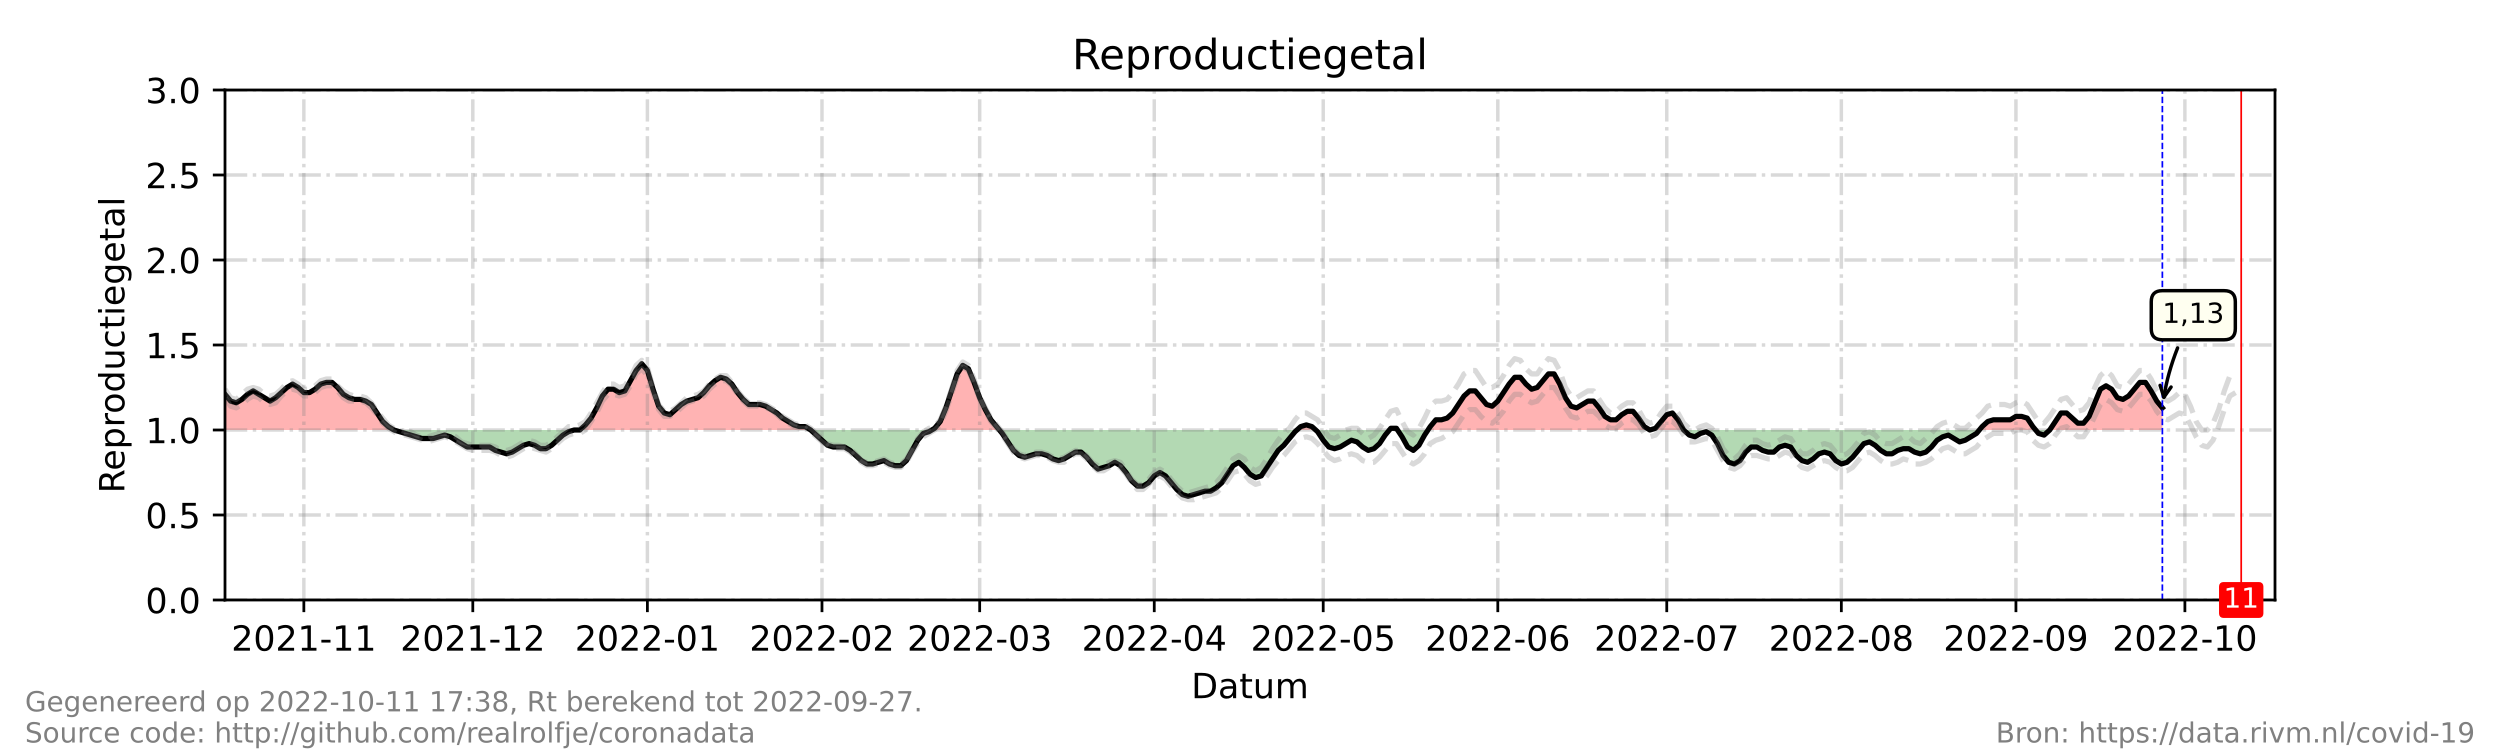 <?xml version="1.0" encoding="utf-8" standalone="no"?>
<!DOCTYPE svg PUBLIC "-//W3C//DTD SVG 1.1//EN"
  "http://www.w3.org/Graphics/SVG/1.1/DTD/svg11.dtd">
<!-- Created with matplotlib (https://matplotlib.org/) -->
<svg height="216pt" version="1.1" viewBox="0 0 720 216" width="720pt" xmlns="http://www.w3.org/2000/svg" xmlns:xlink="http://www.w3.org/1999/xlink">
 <defs>
  <style type="text/css">*{stroke-linecap:butt;stroke-linejoin:round;}</style>
 </defs>
 <g id="figure_1">
  <g id="patch_1">
   <path d="M 0 216 
L 720 216 
L 720 0 
L 0 0 
z
" style="fill:#ffffff;"/>
  </g>
  <g id="axes_1">
   <g id="patch_2">
    <path d="M 64.8 172.8 
L 655.2 172.8 
L 655.2 25.92 
L 64.8 25.92 
z
" style="fill:#ffffff;"/>
   </g>
   <g id="PolyCollection_1">
    <path clip-path="url(#p372b9d628f)" d="M 64.8 123.84 
L 64.8 123.84 
L 66.422 123.84 
L 68.044 123.84 
L 69.666 123.84 
L 71.288 123.84 
L 72.91 123.84 
L 74.532 123.84 
L 76.154 123.84 
L 77.776 123.84 
L 79.398 123.84 
L 81.02 123.84 
L 82.642 123.84 
L 84.264 123.84 
L 85.886 123.84 
L 87.508 123.84 
L 89.13 123.84 
L 90.752 123.84 
L 92.374 123.84 
L 93.996 123.84 
L 95.618 123.84 
L 97.24 123.84 
L 98.862 123.84 
L 100.484 123.84 
L 102.105 123.84 
L 103.727 123.84 
L 105.349 123.84 
L 106.971 123.84 
L 108.593 123.84 
L 110.215 123.84 
L 111.837 123.84 
L 113.459 123.84 
L 111.837 122.861 
L 110.215 121.392 
L 108.593 118.944 
L 106.971 116.496 
L 105.349 115.517 
L 103.727 115.027 
L 102.105 115.027 
L 100.484 114.538 
L 98.862 113.558 
L 97.24 111.6 
L 95.618 110.131 
L 93.996 110.131 
L 92.374 110.621 
L 90.752 112.09 
L 89.13 113.069 
L 87.508 113.069 
L 85.886 111.6 
L 84.264 110.621 
L 82.642 111.6 
L 81.02 113.069 
L 79.398 114.538 
L 77.776 115.517 
L 76.154 114.538 
L 74.532 113.558 
L 72.91 112.579 
L 71.288 113.558 
L 69.666 115.027 
L 68.044 116.006 
L 66.422 115.517 
L 64.8 113.558 
z
" style="fill:#ff0000;fill-opacity:0.3;"/>
    <path clip-path="url(#p372b9d628f)" d="M 166.985 123.84 
L 168.607 123.84 
L 170.229 123.84 
L 171.851 123.84 
L 173.473 123.84 
L 175.095 123.84 
L 176.716 123.84 
L 178.338 123.84 
L 179.96 123.84 
L 181.582 123.84 
L 183.204 123.84 
L 184.826 123.84 
L 186.448 123.84 
L 188.07 123.84 
L 189.692 123.84 
L 191.314 123.84 
L 192.936 123.84 
L 194.558 123.84 
L 196.18 123.84 
L 197.802 123.84 
L 199.424 123.84 
L 201.046 123.84 
L 202.668 123.84 
L 204.29 123.84 
L 205.912 123.84 
L 207.534 123.84 
L 209.156 123.84 
L 210.778 123.84 
L 212.4 123.84 
L 214.022 123.84 
L 215.644 123.84 
L 217.266 123.84 
L 218.888 123.84 
L 220.51 123.84 
L 222.132 123.84 
L 223.754 123.84 
L 225.376 123.84 
L 226.998 123.84 
L 228.62 123.84 
L 230.242 123.84 
L 231.864 123.84 
L 233.486 123.84 
L 231.864 122.861 
L 230.242 122.861 
L 228.62 122.371 
L 226.998 121.392 
L 225.376 120.413 
L 223.754 118.944 
L 222.132 117.965 
L 220.51 116.986 
L 218.888 116.496 
L 217.266 116.496 
L 215.644 116.496 
L 214.022 115.027 
L 212.4 113.069 
L 210.778 110.621 
L 209.156 109.152 
L 207.534 108.662 
L 205.912 109.642 
L 204.29 111.11 
L 202.668 113.069 
L 201.046 114.538 
L 199.424 115.027 
L 197.802 115.517 
L 196.18 116.496 
L 194.558 117.965 
L 192.936 119.434 
L 191.314 118.944 
L 189.692 116.986 
L 188.07 112.09 
L 186.448 106.704 
L 184.826 104.746 
L 183.204 106.704 
L 181.582 109.642 
L 179.96 112.579 
L 178.338 113.069 
L 176.716 112.09 
L 175.095 112.09 
L 173.473 114.048 
L 171.851 117.475 
L 170.229 120.413 
L 168.607 122.371 
z
" style="fill:#ff0000;fill-opacity:0.3;"/>
    <path clip-path="url(#p372b9d628f)" d="M 268.358 123.84 
L 269.169 123.84 
L 270.791 123.84 
L 272.413 123.84 
L 274.035 123.84 
L 275.657 123.84 
L 277.279 123.84 
L 278.901 123.84 
L 280.523 123.84 
L 282.145 123.84 
L 283.767 123.84 
L 285.389 123.84 
L 287.011 123.84 
L 287.822 123.84 
L 287.011 122.861 
L 285.389 120.902 
L 283.767 117.965 
L 282.145 114.538 
L 280.523 110.131 
L 278.901 106.214 
L 277.279 105.235 
L 275.657 107.683 
L 274.035 112.579 
L 272.413 117.475 
L 270.791 121.392 
L 269.169 123.35 
z
" style="fill:#ff0000;fill-opacity:0.3;"/>
    <path clip-path="url(#p372b9d628f)" d="M 373.516 123.84 
L 374.598 123.84 
L 376.22 123.84 
L 377.842 123.84 
L 378.923 123.84 
L 377.842 122.861 
L 376.22 122.371 
L 374.598 122.861 
z
" style="fill:#ff0000;fill-opacity:0.3;"/>
    <path clip-path="url(#p372b9d628f)" d="M 400.144 123.84 
L 400.549 123.84 
L 402.171 123.84 
L 402.496 123.84 
L 402.171 123.35 
L 400.549 123.35 
z
" style="fill:#ff0000;fill-opacity:0.3;"/>
    <path clip-path="url(#p372b9d628f)" d="M 411.255 123.84 
L 411.903 123.84 
L 413.525 123.84 
L 415.147 123.84 
L 416.769 123.84 
L 418.391 123.84 
L 420.013 123.84 
L 421.635 123.84 
L 423.257 123.84 
L 424.879 123.84 
L 426.501 123.84 
L 428.123 123.84 
L 429.745 123.84 
L 431.367 123.84 
L 432.989 123.84 
L 434.611 123.84 
L 436.233 123.84 
L 437.855 123.84 
L 439.477 123.84 
L 441.099 123.84 
L 442.721 123.84 
L 444.343 123.84 
L 445.965 123.84 
L 447.587 123.84 
L 449.209 123.84 
L 450.831 123.84 
L 452.453 123.84 
L 454.075 123.84 
L 455.697 123.84 
L 457.319 123.84 
L 458.941 123.84 
L 460.563 123.84 
L 462.185 123.84 
L 463.807 123.84 
L 465.429 123.84 
L 467.051 123.84 
L 468.673 123.84 
L 470.295 123.84 
L 471.916 123.84 
L 473.538 123.84 
L 475.16 123.84 
L 473.538 122.861 
L 471.916 120.413 
L 470.295 118.454 
L 468.673 118.454 
L 467.051 119.434 
L 465.429 120.902 
L 463.807 120.902 
L 462.185 119.923 
L 460.563 117.475 
L 458.941 115.517 
L 457.319 115.517 
L 455.697 116.496 
L 454.075 117.475 
L 452.453 116.986 
L 450.831 114.538 
L 449.209 110.621 
L 447.587 107.683 
L 445.965 107.683 
L 444.343 109.642 
L 442.721 111.6 
L 441.099 112.09 
L 439.477 110.621 
L 437.855 108.662 
L 436.233 108.662 
L 434.611 110.621 
L 432.989 113.069 
L 431.367 115.517 
L 429.745 116.986 
L 428.123 116.496 
L 426.501 114.538 
L 424.879 112.579 
L 423.257 112.579 
L 421.635 114.048 
L 420.013 116.496 
L 418.391 118.944 
L 416.769 120.413 
L 415.147 120.902 
L 413.525 120.902 
L 411.903 122.861 
z
" style="fill:#ff0000;fill-opacity:0.3;"/>
    <path clip-path="url(#p372b9d628f)" d="M 475.16 123.84 
L 476.782 123.84 
L 478.404 123.84 
L 480.026 123.84 
L 481.648 123.84 
L 483.27 123.84 
L 484.892 123.84 
L 483.27 120.902 
L 481.648 118.944 
L 480.026 119.434 
L 478.404 121.392 
L 476.782 123.35 
z
" style="fill:#ff0000;fill-opacity:0.3;"/>
    <path clip-path="url(#p372b9d628f)" d="M 570.046 123.84 
L 570.857 123.84 
L 572.479 123.84 
L 574.101 123.84 
L 575.723 123.84 
L 577.345 123.84 
L 578.967 123.84 
L 580.589 123.84 
L 582.211 123.84 
L 583.833 123.84 
L 585.455 123.84 
L 586.266 123.84 
L 585.455 122.861 
L 583.833 120.413 
L 582.211 119.923 
L 580.589 119.923 
L 578.967 120.902 
L 577.345 120.902 
L 575.723 120.902 
L 574.101 120.902 
L 572.479 121.392 
L 570.857 122.861 
z
" style="fill:#ff0000;fill-opacity:0.3;"/>
    <path clip-path="url(#p372b9d628f)" d="M 590.321 123.84 
L 591.943 123.84 
L 593.565 123.84 
L 595.187 123.84 
L 596.809 123.84 
L 598.431 123.84 
L 600.053 123.84 
L 601.675 123.84 
L 603.297 123.84 
L 604.919 123.84 
L 606.541 123.84 
L 608.163 123.84 
L 609.785 123.84 
L 611.407 123.84 
L 613.029 123.84 
L 614.651 123.84 
L 616.273 123.84 
L 617.895 123.84 
L 619.516 123.84 
L 621.138 123.84 
L 622.76 123.84 
L 622.76 123.84 
L 622.76 117.475 
L 621.138 115.517 
L 619.516 112.579 
L 617.895 110.131 
L 616.273 110.131 
L 614.651 112.09 
L 613.029 114.048 
L 611.407 115.027 
L 609.785 114.538 
L 608.163 112.09 
L 606.541 111.11 
L 604.919 112.09 
L 603.297 116.006 
L 601.675 119.923 
L 600.053 121.882 
L 598.431 121.882 
L 596.809 120.413 
L 595.187 118.944 
L 593.565 118.944 
L 591.943 121.392 
z
" style="fill:#ff0000;fill-opacity:0.3;"/>
   </g>
   <g id="PolyCollection_2">
    <path clip-path="url(#p372b9d628f)" d="M 113.459 123.84 
L 113.459 123.84 
L 115.081 123.84 
L 116.703 123.84 
L 118.325 123.84 
L 119.947 123.84 
L 121.569 123.84 
L 123.191 123.84 
L 124.813 123.84 
L 126.435 123.84 
L 128.057 123.84 
L 129.679 123.84 
L 131.301 123.84 
L 132.923 123.84 
L 134.545 123.84 
L 136.167 123.84 
L 137.789 123.84 
L 139.411 123.84 
L 141.033 123.84 
L 142.655 123.84 
L 144.277 123.84 
L 145.899 123.84 
L 147.521 123.84 
L 149.143 123.84 
L 150.765 123.84 
L 152.387 123.84 
L 154.009 123.84 
L 155.631 123.84 
L 157.253 123.84 
L 158.875 123.84 
L 160.497 123.84 
L 162.119 123.84 
L 163.741 123.84 
L 165.363 123.84 
L 166.985 123.84 
L 166.985 123.84 
L 166.985 123.84 
L 165.363 123.84 
L 163.741 124.33 
L 162.119 125.309 
L 160.497 126.778 
L 158.875 128.246 
L 157.253 129.226 
L 155.631 129.226 
L 154.009 128.246 
L 152.387 127.757 
L 150.765 128.246 
L 149.143 129.226 
L 147.521 130.205 
L 145.899 130.694 
L 144.277 130.205 
L 142.655 129.715 
L 141.033 128.736 
L 139.411 128.736 
L 137.789 128.736 
L 136.167 128.736 
L 134.545 128.736 
L 132.923 127.757 
L 131.301 126.778 
L 129.679 125.798 
L 128.057 125.309 
L 126.435 125.798 
L 124.813 126.288 
L 123.191 126.288 
L 121.569 126.288 
L 119.947 125.798 
L 118.325 125.309 
L 116.703 124.819 
L 115.081 124.33 
L 113.459 123.84 
z
" style="fill:#008000;fill-opacity:0.3;"/>
    <path clip-path="url(#p372b9d628f)" d="M 233.486 123.84 
L 233.486 123.84 
L 235.108 123.84 
L 236.73 123.84 
L 238.352 123.84 
L 239.974 123.84 
L 241.596 123.84 
L 243.218 123.84 
L 244.84 123.84 
L 246.462 123.84 
L 248.084 123.84 
L 249.705 123.84 
L 251.327 123.84 
L 252.949 123.84 
L 254.571 123.84 
L 256.193 123.84 
L 257.815 123.84 
L 259.437 123.84 
L 261.059 123.84 
L 262.681 123.84 
L 264.303 123.84 
L 265.925 123.84 
L 267.547 123.84 
L 268.358 123.84 
L 267.547 124.33 
L 265.925 124.819 
L 264.303 126.778 
L 262.681 129.715 
L 261.059 132.653 
L 259.437 134.122 
L 257.815 134.122 
L 256.193 133.632 
L 254.571 132.653 
L 252.949 133.142 
L 251.327 133.632 
L 249.705 133.632 
L 248.084 132.653 
L 246.462 131.184 
L 244.84 129.715 
L 243.218 128.736 
L 241.596 128.736 
L 239.974 128.736 
L 238.352 128.246 
L 236.73 126.778 
L 235.108 125.309 
L 233.486 123.84 
z
" style="fill:#008000;fill-opacity:0.3;"/>
    <path clip-path="url(#p372b9d628f)" d="M 287.822 123.84 
L 288.633 123.84 
L 290.255 123.84 
L 291.877 123.84 
L 293.499 123.84 
L 295.121 123.84 
L 296.743 123.84 
L 298.365 123.84 
L 299.987 123.84 
L 301.609 123.84 
L 303.231 123.84 
L 304.853 123.84 
L 306.475 123.84 
L 308.097 123.84 
L 309.719 123.84 
L 311.341 123.84 
L 312.963 123.84 
L 314.585 123.84 
L 316.207 123.84 
L 317.829 123.84 
L 319.451 123.84 
L 321.073 123.84 
L 322.695 123.84 
L 324.316 123.84 
L 325.938 123.84 
L 327.56 123.84 
L 329.182 123.84 
L 330.804 123.84 
L 332.426 123.84 
L 334.048 123.84 
L 335.67 123.84 
L 337.292 123.84 
L 338.914 123.84 
L 340.536 123.84 
L 342.158 123.84 
L 343.78 123.84 
L 345.402 123.84 
L 347.024 123.84 
L 348.646 123.84 
L 350.268 123.84 
L 351.89 123.84 
L 353.512 123.84 
L 355.134 123.84 
L 356.756 123.84 
L 358.378 123.84 
L 360 123.84 
L 361.622 123.84 
L 363.244 123.84 
L 364.866 123.84 
L 366.488 123.84 
L 368.11 123.84 
L 369.732 123.84 
L 371.354 123.84 
L 372.976 123.84 
L 373.516 123.84 
L 372.976 124.33 
L 371.354 126.288 
L 369.732 128.246 
L 368.11 129.715 
L 366.488 132.163 
L 364.866 134.611 
L 363.244 137.059 
L 361.622 137.549 
L 360 136.57 
L 358.378 134.611 
L 356.756 133.142 
L 355.134 134.122 
L 353.512 136.57 
L 351.89 139.018 
L 350.268 140.486 
L 348.646 141.466 
L 347.024 141.466 
L 345.402 141.955 
L 343.78 142.445 
L 342.158 142.934 
L 340.536 142.445 
L 338.914 140.976 
L 337.292 139.018 
L 335.67 137.059 
L 334.048 136.08 
L 332.426 137.059 
L 330.804 139.018 
L 329.182 139.997 
L 327.56 139.997 
L 325.938 138.528 
L 324.316 136.08 
L 322.695 134.122 
L 321.073 133.142 
L 319.451 134.122 
L 317.829 134.611 
L 316.207 135.101 
L 314.585 133.632 
L 312.963 131.674 
L 311.341 130.205 
L 309.719 130.205 
L 308.097 131.184 
L 306.475 132.163 
L 304.853 132.653 
L 303.231 132.163 
L 301.609 131.184 
L 299.987 130.694 
L 298.365 130.694 
L 296.743 131.184 
L 295.121 131.674 
L 293.499 131.184 
L 291.877 129.715 
L 290.255 127.267 
L 288.633 124.819 
z
" style="fill:#008000;fill-opacity:0.3;"/>
    <path clip-path="url(#p372b9d628f)" d="M 378.923 123.84 
L 379.464 123.84 
L 381.086 123.84 
L 382.708 123.84 
L 384.33 123.84 
L 385.952 123.84 
L 387.574 123.84 
L 389.196 123.84 
L 390.818 123.84 
L 392.44 123.84 
L 394.062 123.84 
L 395.684 123.84 
L 397.305 123.84 
L 398.927 123.84 
L 400.144 123.84 
L 398.927 125.309 
L 397.305 127.757 
L 395.684 129.226 
L 394.062 129.715 
L 392.44 128.736 
L 390.818 127.267 
L 389.196 126.778 
L 387.574 127.757 
L 385.952 128.736 
L 384.33 129.226 
L 382.708 128.736 
L 381.086 126.778 
L 379.464 124.33 
z
" style="fill:#008000;fill-opacity:0.3;"/>
    <path clip-path="url(#p372b9d628f)" d="M 402.496 123.84 
L 403.793 123.84 
L 405.415 123.84 
L 407.037 123.84 
L 408.659 123.84 
L 410.281 123.84 
L 411.255 123.84 
L 410.281 125.309 
L 408.659 128.246 
L 407.037 129.715 
L 405.415 128.736 
L 403.793 125.798 
z
" style="fill:#008000;fill-opacity:0.3;"/>
    <path clip-path="url(#p372b9d628f)" d="M 475.16 123.84 
L 475.16 123.84 
L 475.16 123.84 
L 475.16 123.84 
z
" style="fill:#008000;fill-opacity:0.3;"/>
    <path clip-path="url(#p372b9d628f)" d="M 484.892 123.84 
L 484.892 123.84 
L 486.514 123.84 
L 488.136 123.84 
L 489.758 123.84 
L 491.38 123.84 
L 493.002 123.84 
L 494.624 123.84 
L 496.246 123.84 
L 497.868 123.84 
L 499.49 123.84 
L 501.112 123.84 
L 502.734 123.84 
L 504.356 123.84 
L 505.978 123.84 
L 507.6 123.84 
L 509.222 123.84 
L 510.844 123.84 
L 512.466 123.84 
L 514.088 123.84 
L 515.71 123.84 
L 517.332 123.84 
L 518.954 123.84 
L 520.576 123.84 
L 522.198 123.84 
L 523.82 123.84 
L 525.442 123.84 
L 527.064 123.84 
L 528.686 123.84 
L 530.308 123.84 
L 531.93 123.84 
L 533.552 123.84 
L 535.174 123.84 
L 536.796 123.84 
L 538.418 123.84 
L 540.04 123.84 
L 541.662 123.84 
L 543.284 123.84 
L 544.905 123.84 
L 546.527 123.84 
L 548.149 123.84 
L 549.771 123.84 
L 551.393 123.84 
L 553.015 123.84 
L 554.637 123.84 
L 556.259 123.84 
L 557.881 123.84 
L 559.503 123.84 
L 561.125 123.84 
L 562.747 123.84 
L 564.369 123.84 
L 565.991 123.84 
L 567.613 123.84 
L 569.235 123.84 
L 570.046 123.84 
L 569.235 124.819 
L 567.613 125.798 
L 565.991 126.778 
L 564.369 127.267 
L 562.747 126.288 
L 561.125 125.309 
L 559.503 125.798 
L 557.881 126.778 
L 556.259 128.736 
L 554.637 130.205 
L 553.015 130.694 
L 551.393 130.205 
L 549.771 129.226 
L 548.149 129.226 
L 546.527 129.715 
L 544.905 130.694 
L 543.284 130.694 
L 541.662 129.715 
L 540.04 128.246 
L 538.418 127.267 
L 536.796 127.757 
L 535.174 129.715 
L 533.552 131.674 
L 531.93 133.142 
L 530.308 133.632 
L 528.686 132.653 
L 527.064 130.694 
L 525.442 130.205 
L 523.82 130.694 
L 522.198 132.163 
L 520.576 133.142 
L 518.954 132.653 
L 517.332 131.184 
L 515.71 128.736 
L 514.088 128.246 
L 512.466 128.736 
L 510.844 130.205 
L 509.222 130.205 
L 507.6 129.715 
L 505.978 128.736 
L 504.356 128.736 
L 502.734 130.205 
L 501.112 132.653 
L 499.49 133.632 
L 497.868 133.142 
L 496.246 131.184 
L 494.624 127.757 
L 493.002 125.309 
L 491.38 124.33 
L 489.758 124.819 
L 488.136 125.798 
L 486.514 125.309 
L 484.892 123.84 
z
" style="fill:#008000;fill-opacity:0.3;"/>
    <path clip-path="url(#p372b9d628f)" d="M 586.266 123.84 
L 587.077 123.84 
L 588.699 123.84 
L 590.321 123.84 
L 590.321 123.84 
L 590.321 123.84 
L 588.699 125.309 
L 587.077 124.819 
z
" style="fill:#008000;fill-opacity:0.3;"/>
   </g>
   <g id="matplotlib.axis_1">
    <g id="xtick_1">
     <g id="line2d_1">
      <path clip-path="url(#p372b9d628f)" d="M 87.508 172.8 
L 87.508 25.92 
" style="fill:none;stroke:#808080;stroke-dasharray:6.4,1.6,1,1.6;stroke-dashoffset:0;stroke-opacity:0.3;"/>
     </g>
     <g id="line2d_2">
      <defs>
       <path d="M 0 0 
L 0 3.5 
" id="m75d2c90fe9" style="stroke:#000000;stroke-width:0.8;"/>
      </defs>
      <g>
       <use style="stroke:#000000;stroke-width:0.8;" x="87.508" xlink:href="#m75d2c90fe9" y="172.8"/>
      </g>
     </g>
     <g id="text_1">
      <!-- 2021-11 -->
      <g transform="translate(66.616 187.398)scale(0.1 -0.1)">
       <defs>
        <path d="M 19.188 8.297 
L 53.609 8.297 
L 53.609 0 
L 7.328 0 
L 7.328 8.297 
Q 12.938 14.109 22.625 23.891 
Q 32.328 33.688 34.812 36.531 
Q 39.547 41.844 41.422 45.531 
Q 43.312 49.219 43.312 52.781 
Q 43.312 58.594 39.234 62.25 
Q 35.156 65.922 28.609 65.922 
Q 23.969 65.922 18.812 64.312 
Q 13.672 62.703 7.812 59.422 
L 7.812 69.391 
Q 13.766 71.781 18.938 73 
Q 24.125 74.219 28.422 74.219 
Q 39.75 74.219 46.484 68.547 
Q 53.219 62.891 53.219 53.422 
Q 53.219 48.922 51.531 44.891 
Q 49.859 40.875 45.406 35.406 
Q 44.188 33.984 37.641 27.219 
Q 31.109 20.453 19.188 8.297 
z
" id="DejaVuSans-50"/>
        <path d="M 31.781 66.406 
Q 24.172 66.406 20.328 58.906 
Q 16.5 51.422 16.5 36.375 
Q 16.5 21.391 20.328 13.891 
Q 24.172 6.391 31.781 6.391 
Q 39.453 6.391 43.281 13.891 
Q 47.125 21.391 47.125 36.375 
Q 47.125 51.422 43.281 58.906 
Q 39.453 66.406 31.781 66.406 
z
M 31.781 74.219 
Q 44.047 74.219 50.516 64.516 
Q 56.984 54.828 56.984 36.375 
Q 56.984 17.969 50.516 8.266 
Q 44.047 -1.422 31.781 -1.422 
Q 19.531 -1.422 13.062 8.266 
Q 6.594 17.969 6.594 36.375 
Q 6.594 54.828 13.062 64.516 
Q 19.531 74.219 31.781 74.219 
z
" id="DejaVuSans-48"/>
        <path d="M 12.406 8.297 
L 28.516 8.297 
L 28.516 63.922 
L 10.984 60.406 
L 10.984 69.391 
L 28.422 72.906 
L 38.281 72.906 
L 38.281 8.297 
L 54.391 8.297 
L 54.391 0 
L 12.406 0 
z
" id="DejaVuSans-49"/>
        <path d="M 4.891 31.391 
L 31.203 31.391 
L 31.203 23.391 
L 4.891 23.391 
z
" id="DejaVuSans-45"/>
       </defs>
       <use xlink:href="#DejaVuSans-50"/>
       <use x="63.623" xlink:href="#DejaVuSans-48"/>
       <use x="127.246" xlink:href="#DejaVuSans-50"/>
       <use x="190.869" xlink:href="#DejaVuSans-49"/>
       <use x="254.492" xlink:href="#DejaVuSans-45"/>
       <use x="290.576" xlink:href="#DejaVuSans-49"/>
       <use x="354.199" xlink:href="#DejaVuSans-49"/>
      </g>
     </g>
    </g>
    <g id="xtick_2">
     <g id="line2d_3">
      <path clip-path="url(#p372b9d628f)" d="M 136.167 172.8 
L 136.167 25.92 
" style="fill:none;stroke:#808080;stroke-dasharray:6.4,1.6,1,1.6;stroke-dashoffset:0;stroke-opacity:0.3;"/>
     </g>
     <g id="line2d_4">
      <g>
       <use style="stroke:#000000;stroke-width:0.8;" x="136.167" xlink:href="#m75d2c90fe9" y="172.8"/>
      </g>
     </g>
     <g id="text_2">
      <!-- 2021-12 -->
      <g transform="translate(115.276 187.398)scale(0.1 -0.1)">
       <use xlink:href="#DejaVuSans-50"/>
       <use x="63.623" xlink:href="#DejaVuSans-48"/>
       <use x="127.246" xlink:href="#DejaVuSans-50"/>
       <use x="190.869" xlink:href="#DejaVuSans-49"/>
       <use x="254.492" xlink:href="#DejaVuSans-45"/>
       <use x="290.576" xlink:href="#DejaVuSans-49"/>
       <use x="354.199" xlink:href="#DejaVuSans-50"/>
      </g>
     </g>
    </g>
    <g id="xtick_3">
     <g id="line2d_5">
      <path clip-path="url(#p372b9d628f)" d="M 186.448 172.8 
L 186.448 25.92 
" style="fill:none;stroke:#808080;stroke-dasharray:6.4,1.6,1,1.6;stroke-dashoffset:0;stroke-opacity:0.3;"/>
     </g>
     <g id="line2d_6">
      <g>
       <use style="stroke:#000000;stroke-width:0.8;" x="186.448" xlink:href="#m75d2c90fe9" y="172.8"/>
      </g>
     </g>
     <g id="text_3">
      <!-- 2022-01 -->
      <g transform="translate(165.557 187.398)scale(0.1 -0.1)">
       <use xlink:href="#DejaVuSans-50"/>
       <use x="63.623" xlink:href="#DejaVuSans-48"/>
       <use x="127.246" xlink:href="#DejaVuSans-50"/>
       <use x="190.869" xlink:href="#DejaVuSans-50"/>
       <use x="254.492" xlink:href="#DejaVuSans-45"/>
       <use x="290.576" xlink:href="#DejaVuSans-48"/>
       <use x="354.199" xlink:href="#DejaVuSans-49"/>
      </g>
     </g>
    </g>
    <g id="xtick_4">
     <g id="line2d_7">
      <path clip-path="url(#p372b9d628f)" d="M 236.73 172.8 
L 236.73 25.92 
" style="fill:none;stroke:#808080;stroke-dasharray:6.4,1.6,1,1.6;stroke-dashoffset:0;stroke-opacity:0.3;"/>
     </g>
     <g id="line2d_8">
      <g>
       <use style="stroke:#000000;stroke-width:0.8;" x="236.73" xlink:href="#m75d2c90fe9" y="172.8"/>
      </g>
     </g>
     <g id="text_4">
      <!-- 2022-02 -->
      <g transform="translate(215.838 187.398)scale(0.1 -0.1)">
       <use xlink:href="#DejaVuSans-50"/>
       <use x="63.623" xlink:href="#DejaVuSans-48"/>
       <use x="127.246" xlink:href="#DejaVuSans-50"/>
       <use x="190.869" xlink:href="#DejaVuSans-50"/>
       <use x="254.492" xlink:href="#DejaVuSans-45"/>
       <use x="290.576" xlink:href="#DejaVuSans-48"/>
       <use x="354.199" xlink:href="#DejaVuSans-50"/>
      </g>
     </g>
    </g>
    <g id="xtick_5">
     <g id="line2d_9">
      <path clip-path="url(#p372b9d628f)" d="M 282.145 172.8 
L 282.145 25.92 
" style="fill:none;stroke:#808080;stroke-dasharray:6.4,1.6,1,1.6;stroke-dashoffset:0;stroke-opacity:0.3;"/>
     </g>
     <g id="line2d_10">
      <g>
       <use style="stroke:#000000;stroke-width:0.8;" x="282.145" xlink:href="#m75d2c90fe9" y="172.8"/>
      </g>
     </g>
     <g id="text_5">
      <!-- 2022-03 -->
      <g transform="translate(261.254 187.398)scale(0.1 -0.1)">
       <defs>
        <path d="M 40.578 39.312 
Q 47.656 37.797 51.625 33 
Q 55.609 28.219 55.609 21.188 
Q 55.609 10.406 48.188 4.484 
Q 40.766 -1.422 27.094 -1.422 
Q 22.516 -1.422 17.656 -0.516 
Q 12.797 0.391 7.625 2.203 
L 7.625 11.719 
Q 11.719 9.328 16.594 8.109 
Q 21.484 6.891 26.812 6.891 
Q 36.078 6.891 40.938 10.547 
Q 45.797 14.203 45.797 21.188 
Q 45.797 27.641 41.281 31.266 
Q 36.766 34.906 28.719 34.906 
L 20.219 34.906 
L 20.219 43.016 
L 29.109 43.016 
Q 36.375 43.016 40.234 45.922 
Q 44.094 48.828 44.094 54.297 
Q 44.094 59.906 40.109 62.906 
Q 36.141 65.922 28.719 65.922 
Q 24.656 65.922 20.016 65.031 
Q 15.375 64.156 9.812 62.312 
L 9.812 71.094 
Q 15.438 72.656 20.344 73.438 
Q 25.25 74.219 29.594 74.219 
Q 40.828 74.219 47.359 69.109 
Q 53.906 64.016 53.906 55.328 
Q 53.906 49.266 50.438 45.094 
Q 46.969 40.922 40.578 39.312 
z
" id="DejaVuSans-51"/>
       </defs>
       <use xlink:href="#DejaVuSans-50"/>
       <use x="63.623" xlink:href="#DejaVuSans-48"/>
       <use x="127.246" xlink:href="#DejaVuSans-50"/>
       <use x="190.869" xlink:href="#DejaVuSans-50"/>
       <use x="254.492" xlink:href="#DejaVuSans-45"/>
       <use x="290.576" xlink:href="#DejaVuSans-48"/>
       <use x="354.199" xlink:href="#DejaVuSans-51"/>
      </g>
     </g>
    </g>
    <g id="xtick_6">
     <g id="line2d_11">
      <path clip-path="url(#p372b9d628f)" d="M 332.426 172.8 
L 332.426 25.92 
" style="fill:none;stroke:#808080;stroke-dasharray:6.4,1.6,1,1.6;stroke-dashoffset:0;stroke-opacity:0.3;"/>
     </g>
     <g id="line2d_12">
      <g>
       <use style="stroke:#000000;stroke-width:0.8;" x="332.426" xlink:href="#m75d2c90fe9" y="172.8"/>
      </g>
     </g>
     <g id="text_6">
      <!-- 2022-04 -->
      <g transform="translate(311.535 187.398)scale(0.1 -0.1)">
       <defs>
        <path d="M 37.797 64.312 
L 12.891 25.391 
L 37.797 25.391 
z
M 35.203 72.906 
L 47.609 72.906 
L 47.609 25.391 
L 58.016 25.391 
L 58.016 17.188 
L 47.609 17.188 
L 47.609 0 
L 37.797 0 
L 37.797 17.188 
L 4.891 17.188 
L 4.891 26.703 
z
" id="DejaVuSans-52"/>
       </defs>
       <use xlink:href="#DejaVuSans-50"/>
       <use x="63.623" xlink:href="#DejaVuSans-48"/>
       <use x="127.246" xlink:href="#DejaVuSans-50"/>
       <use x="190.869" xlink:href="#DejaVuSans-50"/>
       <use x="254.492" xlink:href="#DejaVuSans-45"/>
       <use x="290.576" xlink:href="#DejaVuSans-48"/>
       <use x="354.199" xlink:href="#DejaVuSans-52"/>
      </g>
     </g>
    </g>
    <g id="xtick_7">
     <g id="line2d_13">
      <path clip-path="url(#p372b9d628f)" d="M 381.086 172.8 
L 381.086 25.92 
" style="fill:none;stroke:#808080;stroke-dasharray:6.4,1.6,1,1.6;stroke-dashoffset:0;stroke-opacity:0.3;"/>
     </g>
     <g id="line2d_14">
      <g>
       <use style="stroke:#000000;stroke-width:0.8;" x="381.086" xlink:href="#m75d2c90fe9" y="172.8"/>
      </g>
     </g>
     <g id="text_7">
      <!-- 2022-05 -->
      <g transform="translate(360.194 187.398)scale(0.1 -0.1)">
       <defs>
        <path d="M 10.797 72.906 
L 49.516 72.906 
L 49.516 64.594 
L 19.828 64.594 
L 19.828 46.734 
Q 21.969 47.469 24.109 47.828 
Q 26.266 48.188 28.422 48.188 
Q 40.625 48.188 47.75 41.5 
Q 54.891 34.812 54.891 23.391 
Q 54.891 11.625 47.562 5.094 
Q 40.234 -1.422 26.906 -1.422 
Q 22.312 -1.422 17.547 -0.641 
Q 12.797 0.141 7.719 1.703 
L 7.719 11.625 
Q 12.109 9.234 16.797 8.062 
Q 21.484 6.891 26.703 6.891 
Q 35.156 6.891 40.078 11.328 
Q 45.016 15.766 45.016 23.391 
Q 45.016 31 40.078 35.438 
Q 35.156 39.891 26.703 39.891 
Q 22.75 39.891 18.812 39.016 
Q 14.891 38.141 10.797 36.281 
z
" id="DejaVuSans-53"/>
       </defs>
       <use xlink:href="#DejaVuSans-50"/>
       <use x="63.623" xlink:href="#DejaVuSans-48"/>
       <use x="127.246" xlink:href="#DejaVuSans-50"/>
       <use x="190.869" xlink:href="#DejaVuSans-50"/>
       <use x="254.492" xlink:href="#DejaVuSans-45"/>
       <use x="290.576" xlink:href="#DejaVuSans-48"/>
       <use x="354.199" xlink:href="#DejaVuSans-53"/>
      </g>
     </g>
    </g>
    <g id="xtick_8">
     <g id="line2d_15">
      <path clip-path="url(#p372b9d628f)" d="M 431.367 172.8 
L 431.367 25.92 
" style="fill:none;stroke:#808080;stroke-dasharray:6.4,1.6,1,1.6;stroke-dashoffset:0;stroke-opacity:0.3;"/>
     </g>
     <g id="line2d_16">
      <g>
       <use style="stroke:#000000;stroke-width:0.8;" x="431.367" xlink:href="#m75d2c90fe9" y="172.8"/>
      </g>
     </g>
     <g id="text_8">
      <!-- 2022-06 -->
      <g transform="translate(410.476 187.398)scale(0.1 -0.1)">
       <defs>
        <path d="M 33.016 40.375 
Q 26.375 40.375 22.484 35.828 
Q 18.609 31.297 18.609 23.391 
Q 18.609 15.531 22.484 10.953 
Q 26.375 6.391 33.016 6.391 
Q 39.656 6.391 43.531 10.953 
Q 47.406 15.531 47.406 23.391 
Q 47.406 31.297 43.531 35.828 
Q 39.656 40.375 33.016 40.375 
z
M 52.594 71.297 
L 52.594 62.312 
Q 48.875 64.062 45.094 64.984 
Q 41.312 65.922 37.594 65.922 
Q 27.828 65.922 22.672 59.328 
Q 17.531 52.734 16.797 39.406 
Q 19.672 43.656 24.016 45.922 
Q 28.375 48.188 33.594 48.188 
Q 44.578 48.188 50.953 41.516 
Q 57.328 34.859 57.328 23.391 
Q 57.328 12.156 50.688 5.359 
Q 44.047 -1.422 33.016 -1.422 
Q 20.359 -1.422 13.672 8.266 
Q 6.984 17.969 6.984 36.375 
Q 6.984 53.656 15.188 63.938 
Q 23.391 74.219 37.203 74.219 
Q 40.922 74.219 44.703 73.484 
Q 48.484 72.75 52.594 71.297 
z
" id="DejaVuSans-54"/>
       </defs>
       <use xlink:href="#DejaVuSans-50"/>
       <use x="63.623" xlink:href="#DejaVuSans-48"/>
       <use x="127.246" xlink:href="#DejaVuSans-50"/>
       <use x="190.869" xlink:href="#DejaVuSans-50"/>
       <use x="254.492" xlink:href="#DejaVuSans-45"/>
       <use x="290.576" xlink:href="#DejaVuSans-48"/>
       <use x="354.199" xlink:href="#DejaVuSans-54"/>
      </g>
     </g>
    </g>
    <g id="xtick_9">
     <g id="line2d_17">
      <path clip-path="url(#p372b9d628f)" d="M 480.026 172.8 
L 480.026 25.92 
" style="fill:none;stroke:#808080;stroke-dasharray:6.4,1.6,1,1.6;stroke-dashoffset:0;stroke-opacity:0.3;"/>
     </g>
     <g id="line2d_18">
      <g>
       <use style="stroke:#000000;stroke-width:0.8;" x="480.026" xlink:href="#m75d2c90fe9" y="172.8"/>
      </g>
     </g>
     <g id="text_9">
      <!-- 2022-07 -->
      <g transform="translate(459.135 187.398)scale(0.1 -0.1)">
       <defs>
        <path d="M 8.203 72.906 
L 55.078 72.906 
L 55.078 68.703 
L 28.609 0 
L 18.312 0 
L 43.219 64.594 
L 8.203 64.594 
z
" id="DejaVuSans-55"/>
       </defs>
       <use xlink:href="#DejaVuSans-50"/>
       <use x="63.623" xlink:href="#DejaVuSans-48"/>
       <use x="127.246" xlink:href="#DejaVuSans-50"/>
       <use x="190.869" xlink:href="#DejaVuSans-50"/>
       <use x="254.492" xlink:href="#DejaVuSans-45"/>
       <use x="290.576" xlink:href="#DejaVuSans-48"/>
       <use x="354.199" xlink:href="#DejaVuSans-55"/>
      </g>
     </g>
    </g>
    <g id="xtick_10">
     <g id="line2d_19">
      <path clip-path="url(#p372b9d628f)" d="M 530.308 172.8 
L 530.308 25.92 
" style="fill:none;stroke:#808080;stroke-dasharray:6.4,1.6,1,1.6;stroke-dashoffset:0;stroke-opacity:0.3;"/>
     </g>
     <g id="line2d_20">
      <g>
       <use style="stroke:#000000;stroke-width:0.8;" x="530.308" xlink:href="#m75d2c90fe9" y="172.8"/>
      </g>
     </g>
     <g id="text_10">
      <!-- 2022-08 -->
      <g transform="translate(509.416 187.398)scale(0.1 -0.1)">
       <defs>
        <path d="M 31.781 34.625 
Q 24.75 34.625 20.719 30.859 
Q 16.703 27.094 16.703 20.516 
Q 16.703 13.922 20.719 10.156 
Q 24.75 6.391 31.781 6.391 
Q 38.812 6.391 42.859 10.172 
Q 46.922 13.969 46.922 20.516 
Q 46.922 27.094 42.891 30.859 
Q 38.875 34.625 31.781 34.625 
z
M 21.922 38.812 
Q 15.578 40.375 12.031 44.719 
Q 8.5 49.078 8.5 55.328 
Q 8.5 64.062 14.719 69.141 
Q 20.953 74.219 31.781 74.219 
Q 42.672 74.219 48.875 69.141 
Q 55.078 64.062 55.078 55.328 
Q 55.078 49.078 51.531 44.719 
Q 48 40.375 41.703 38.812 
Q 48.828 37.156 52.797 32.312 
Q 56.781 27.484 56.781 20.516 
Q 56.781 9.906 50.312 4.234 
Q 43.844 -1.422 31.781 -1.422 
Q 19.734 -1.422 13.25 4.234 
Q 6.781 9.906 6.781 20.516 
Q 6.781 27.484 10.781 32.312 
Q 14.797 37.156 21.922 38.812 
z
M 18.312 54.391 
Q 18.312 48.734 21.844 45.562 
Q 25.391 42.391 31.781 42.391 
Q 38.141 42.391 41.719 45.562 
Q 45.312 48.734 45.312 54.391 
Q 45.312 60.062 41.719 63.234 
Q 38.141 66.406 31.781 66.406 
Q 25.391 66.406 21.844 63.234 
Q 18.312 60.062 18.312 54.391 
z
" id="DejaVuSans-56"/>
       </defs>
       <use xlink:href="#DejaVuSans-50"/>
       <use x="63.623" xlink:href="#DejaVuSans-48"/>
       <use x="127.246" xlink:href="#DejaVuSans-50"/>
       <use x="190.869" xlink:href="#DejaVuSans-50"/>
       <use x="254.492" xlink:href="#DejaVuSans-45"/>
       <use x="290.576" xlink:href="#DejaVuSans-48"/>
       <use x="354.199" xlink:href="#DejaVuSans-56"/>
      </g>
     </g>
    </g>
    <g id="xtick_11">
     <g id="line2d_21">
      <path clip-path="url(#p372b9d628f)" d="M 580.589 172.8 
L 580.589 25.92 
" style="fill:none;stroke:#808080;stroke-dasharray:6.4,1.6,1,1.6;stroke-dashoffset:0;stroke-opacity:0.3;"/>
     </g>
     <g id="line2d_22">
      <g>
       <use style="stroke:#000000;stroke-width:0.8;" x="580.589" xlink:href="#m75d2c90fe9" y="172.8"/>
      </g>
     </g>
     <g id="text_11">
      <!-- 2022-09 -->
      <g transform="translate(559.698 187.398)scale(0.1 -0.1)">
       <defs>
        <path d="M 10.984 1.516 
L 10.984 10.5 
Q 14.703 8.734 18.5 7.812 
Q 22.312 6.891 25.984 6.891 
Q 35.75 6.891 40.891 13.453 
Q 46.047 20.016 46.781 33.406 
Q 43.953 29.203 39.594 26.953 
Q 35.25 24.703 29.984 24.703 
Q 19.047 24.703 12.672 31.312 
Q 6.297 37.938 6.297 49.422 
Q 6.297 60.641 12.938 67.422 
Q 19.578 74.219 30.609 74.219 
Q 43.266 74.219 49.922 64.516 
Q 56.594 54.828 56.594 36.375 
Q 56.594 19.141 48.406 8.859 
Q 40.234 -1.422 26.422 -1.422 
Q 22.703 -1.422 18.891 -0.688 
Q 15.094 0.047 10.984 1.516 
z
M 30.609 32.422 
Q 37.25 32.422 41.125 36.953 
Q 45.016 41.5 45.016 49.422 
Q 45.016 57.281 41.125 61.844 
Q 37.25 66.406 30.609 66.406 
Q 23.969 66.406 20.094 61.844 
Q 16.219 57.281 16.219 49.422 
Q 16.219 41.5 20.094 36.953 
Q 23.969 32.422 30.609 32.422 
z
" id="DejaVuSans-57"/>
       </defs>
       <use xlink:href="#DejaVuSans-50"/>
       <use x="63.623" xlink:href="#DejaVuSans-48"/>
       <use x="127.246" xlink:href="#DejaVuSans-50"/>
       <use x="190.869" xlink:href="#DejaVuSans-50"/>
       <use x="254.492" xlink:href="#DejaVuSans-45"/>
       <use x="290.576" xlink:href="#DejaVuSans-48"/>
       <use x="354.199" xlink:href="#DejaVuSans-57"/>
      </g>
     </g>
    </g>
    <g id="xtick_12">
     <g id="line2d_23">
      <path clip-path="url(#p372b9d628f)" d="M 629.248 172.8 
L 629.248 25.92 
" style="fill:none;stroke:#808080;stroke-dasharray:6.4,1.6,1,1.6;stroke-dashoffset:0;stroke-opacity:0.3;"/>
     </g>
     <g id="line2d_24">
      <g>
       <use style="stroke:#000000;stroke-width:0.8;" x="629.248" xlink:href="#m75d2c90fe9" y="172.8"/>
      </g>
     </g>
     <g id="text_12">
      <!-- 2022-10 -->
      <g transform="translate(608.357 187.398)scale(0.1 -0.1)">
       <use xlink:href="#DejaVuSans-50"/>
       <use x="63.623" xlink:href="#DejaVuSans-48"/>
       <use x="127.246" xlink:href="#DejaVuSans-50"/>
       <use x="190.869" xlink:href="#DejaVuSans-50"/>
       <use x="254.492" xlink:href="#DejaVuSans-45"/>
       <use x="290.576" xlink:href="#DejaVuSans-49"/>
       <use x="354.199" xlink:href="#DejaVuSans-48"/>
      </g>
     </g>
    </g>
    <g id="text_13">
     <!-- Datum -->
     <g transform="translate(343.087 201.077)scale(0.1 -0.1)">
      <defs>
       <path d="M 19.672 64.797 
L 19.672 8.109 
L 31.594 8.109 
Q 46.688 8.109 53.688 14.938 
Q 60.688 21.781 60.688 36.531 
Q 60.688 51.172 53.688 57.984 
Q 46.688 64.797 31.594 64.797 
z
M 9.812 72.906 
L 30.078 72.906 
Q 51.266 72.906 61.172 64.094 
Q 71.094 55.281 71.094 36.531 
Q 71.094 17.672 61.125 8.828 
Q 51.172 0 30.078 0 
L 9.812 0 
z
" id="DejaVuSans-68"/>
       <path d="M 34.281 27.484 
Q 23.391 27.484 19.188 25 
Q 14.984 22.516 14.984 16.5 
Q 14.984 11.719 18.141 8.906 
Q 21.297 6.109 26.703 6.109 
Q 34.188 6.109 38.703 11.406 
Q 43.219 16.703 43.219 25.484 
L 43.219 27.484 
z
M 52.203 31.203 
L 52.203 0 
L 43.219 0 
L 43.219 8.297 
Q 40.141 3.328 35.547 0.953 
Q 30.953 -1.422 24.312 -1.422 
Q 15.922 -1.422 10.953 3.297 
Q 6 8.016 6 15.922 
Q 6 25.141 12.172 29.828 
Q 18.359 34.516 30.609 34.516 
L 43.219 34.516 
L 43.219 35.406 
Q 43.219 41.609 39.141 45 
Q 35.062 48.391 27.688 48.391 
Q 23 48.391 18.547 47.266 
Q 14.109 46.141 10.016 43.891 
L 10.016 52.203 
Q 14.938 54.109 19.578 55.047 
Q 24.219 56 28.609 56 
Q 40.484 56 46.344 49.844 
Q 52.203 43.703 52.203 31.203 
z
" id="DejaVuSans-97"/>
       <path d="M 18.312 70.219 
L 18.312 54.688 
L 36.812 54.688 
L 36.812 47.703 
L 18.312 47.703 
L 18.312 18.016 
Q 18.312 11.328 20.141 9.422 
Q 21.969 7.516 27.594 7.516 
L 36.812 7.516 
L 36.812 0 
L 27.594 0 
Q 17.188 0 13.234 3.875 
Q 9.281 7.766 9.281 18.016 
L 9.281 47.703 
L 2.688 47.703 
L 2.688 54.688 
L 9.281 54.688 
L 9.281 70.219 
z
" id="DejaVuSans-116"/>
       <path d="M 8.5 21.578 
L 8.5 54.688 
L 17.484 54.688 
L 17.484 21.922 
Q 17.484 14.156 20.5 10.266 
Q 23.531 6.391 29.594 6.391 
Q 36.859 6.391 41.078 11.031 
Q 45.312 15.672 45.312 23.688 
L 45.312 54.688 
L 54.297 54.688 
L 54.297 0 
L 45.312 0 
L 45.312 8.406 
Q 42.047 3.422 37.719 1 
Q 33.406 -1.422 27.688 -1.422 
Q 18.266 -1.422 13.375 4.438 
Q 8.5 10.297 8.5 21.578 
z
M 31.109 56 
z
" id="DejaVuSans-117"/>
       <path d="M 52 44.188 
Q 55.375 50.25 60.062 53.125 
Q 64.75 56 71.094 56 
Q 79.641 56 84.281 50.016 
Q 88.922 44.047 88.922 33.016 
L 88.922 0 
L 79.891 0 
L 79.891 32.719 
Q 79.891 40.578 77.094 44.375 
Q 74.312 48.188 68.609 48.188 
Q 61.625 48.188 57.562 43.547 
Q 53.516 38.922 53.516 30.906 
L 53.516 0 
L 44.484 0 
L 44.484 32.719 
Q 44.484 40.625 41.703 44.406 
Q 38.922 48.188 33.109 48.188 
Q 26.219 48.188 22.156 43.531 
Q 18.109 38.875 18.109 30.906 
L 18.109 0 
L 9.078 0 
L 9.078 54.688 
L 18.109 54.688 
L 18.109 46.188 
Q 21.188 51.219 25.484 53.609 
Q 29.781 56 35.688 56 
Q 41.656 56 45.828 52.969 
Q 50 49.953 52 44.188 
z
" id="DejaVuSans-109"/>
      </defs>
      <use xlink:href="#DejaVuSans-68"/>
      <use x="77.002" xlink:href="#DejaVuSans-97"/>
      <use x="138.281" xlink:href="#DejaVuSans-116"/>
      <use x="177.49" xlink:href="#DejaVuSans-117"/>
      <use x="240.869" xlink:href="#DejaVuSans-109"/>
     </g>
    </g>
   </g>
   <g id="matplotlib.axis_2">
    <g id="ytick_1">
     <g id="line2d_25">
      <path clip-path="url(#p372b9d628f)" d="M 64.8 172.8 
L 655.2 172.8 
" style="fill:none;stroke:#808080;stroke-dasharray:6.4,1.6,1,1.6;stroke-dashoffset:0;stroke-opacity:0.3;"/>
     </g>
     <g id="line2d_26">
      <defs>
       <path d="M 0 0 
L -3.5 0 
" id="mc8bebb0cdc" style="stroke:#000000;stroke-width:0.8;"/>
      </defs>
      <g>
       <use style="stroke:#000000;stroke-width:0.8;" x="64.8" xlink:href="#mc8bebb0cdc" y="172.8"/>
      </g>
     </g>
     <g id="text_14">
      <!-- 0.0 -->
      <g transform="translate(41.897 176.599)scale(0.1 -0.1)">
       <defs>
        <path d="M 10.688 12.406 
L 21 12.406 
L 21 0 
L 10.688 0 
z
" id="DejaVuSans-46"/>
       </defs>
       <use xlink:href="#DejaVuSans-48"/>
       <use x="63.623" xlink:href="#DejaVuSans-46"/>
       <use x="95.41" xlink:href="#DejaVuSans-48"/>
      </g>
     </g>
    </g>
    <g id="ytick_2">
     <g id="line2d_27">
      <path clip-path="url(#p372b9d628f)" d="M 64.8 148.32 
L 655.2 148.32 
" style="fill:none;stroke:#808080;stroke-dasharray:6.4,1.6,1,1.6;stroke-dashoffset:0;stroke-opacity:0.3;"/>
     </g>
     <g id="line2d_28">
      <g>
       <use style="stroke:#000000;stroke-width:0.8;" x="64.8" xlink:href="#mc8bebb0cdc" y="148.32"/>
      </g>
     </g>
     <g id="text_15">
      <!-- 0.5 -->
      <g transform="translate(41.897 152.119)scale(0.1 -0.1)">
       <use xlink:href="#DejaVuSans-48"/>
       <use x="63.623" xlink:href="#DejaVuSans-46"/>
       <use x="95.41" xlink:href="#DejaVuSans-53"/>
      </g>
     </g>
    </g>
    <g id="ytick_3">
     <g id="line2d_29">
      <path clip-path="url(#p372b9d628f)" d="M 64.8 123.84 
L 655.2 123.84 
" style="fill:none;stroke:#808080;stroke-dasharray:6.4,1.6,1,1.6;stroke-dashoffset:0;stroke-opacity:0.3;"/>
     </g>
     <g id="line2d_30">
      <g>
       <use style="stroke:#000000;stroke-width:0.8;" x="64.8" xlink:href="#mc8bebb0cdc" y="123.84"/>
      </g>
     </g>
     <g id="text_16">
      <!-- 1.0 -->
      <g transform="translate(41.897 127.639)scale(0.1 -0.1)">
       <use xlink:href="#DejaVuSans-49"/>
       <use x="63.623" xlink:href="#DejaVuSans-46"/>
       <use x="95.41" xlink:href="#DejaVuSans-48"/>
      </g>
     </g>
    </g>
    <g id="ytick_4">
     <g id="line2d_31">
      <path clip-path="url(#p372b9d628f)" d="M 64.8 99.36 
L 655.2 99.36 
" style="fill:none;stroke:#808080;stroke-dasharray:6.4,1.6,1,1.6;stroke-dashoffset:0;stroke-opacity:0.3;"/>
     </g>
     <g id="line2d_32">
      <g>
       <use style="stroke:#000000;stroke-width:0.8;" x="64.8" xlink:href="#mc8bebb0cdc" y="99.36"/>
      </g>
     </g>
     <g id="text_17">
      <!-- 1.5 -->
      <g transform="translate(41.897 103.159)scale(0.1 -0.1)">
       <use xlink:href="#DejaVuSans-49"/>
       <use x="63.623" xlink:href="#DejaVuSans-46"/>
       <use x="95.41" xlink:href="#DejaVuSans-53"/>
      </g>
     </g>
    </g>
    <g id="ytick_5">
     <g id="line2d_33">
      <path clip-path="url(#p372b9d628f)" d="M 64.8 74.88 
L 655.2 74.88 
" style="fill:none;stroke:#808080;stroke-dasharray:6.4,1.6,1,1.6;stroke-dashoffset:0;stroke-opacity:0.3;"/>
     </g>
     <g id="line2d_34">
      <g>
       <use style="stroke:#000000;stroke-width:0.8;" x="64.8" xlink:href="#mc8bebb0cdc" y="74.88"/>
      </g>
     </g>
     <g id="text_18">
      <!-- 2.0 -->
      <g transform="translate(41.897 78.679)scale(0.1 -0.1)">
       <use xlink:href="#DejaVuSans-50"/>
       <use x="63.623" xlink:href="#DejaVuSans-46"/>
       <use x="95.41" xlink:href="#DejaVuSans-48"/>
      </g>
     </g>
    </g>
    <g id="ytick_6">
     <g id="line2d_35">
      <path clip-path="url(#p372b9d628f)" d="M 64.8 50.4 
L 655.2 50.4 
" style="fill:none;stroke:#808080;stroke-dasharray:6.4,1.6,1,1.6;stroke-dashoffset:0;stroke-opacity:0.3;"/>
     </g>
     <g id="line2d_36">
      <g>
       <use style="stroke:#000000;stroke-width:0.8;" x="64.8" xlink:href="#mc8bebb0cdc" y="50.4"/>
      </g>
     </g>
     <g id="text_19">
      <!-- 2.5 -->
      <g transform="translate(41.897 54.199)scale(0.1 -0.1)">
       <use xlink:href="#DejaVuSans-50"/>
       <use x="63.623" xlink:href="#DejaVuSans-46"/>
       <use x="95.41" xlink:href="#DejaVuSans-53"/>
      </g>
     </g>
    </g>
    <g id="ytick_7">
     <g id="line2d_37">
      <path clip-path="url(#p372b9d628f)" d="M 64.8 25.92 
L 655.2 25.92 
" style="fill:none;stroke:#808080;stroke-dasharray:6.4,1.6,1,1.6;stroke-dashoffset:0;stroke-opacity:0.3;"/>
     </g>
     <g id="line2d_38">
      <g>
       <use style="stroke:#000000;stroke-width:0.8;" x="64.8" xlink:href="#mc8bebb0cdc" y="25.92"/>
      </g>
     </g>
     <g id="text_20">
      <!-- 3.0 -->
      <g transform="translate(41.897 29.719)scale(0.1 -0.1)">
       <use xlink:href="#DejaVuSans-51"/>
       <use x="63.623" xlink:href="#DejaVuSans-46"/>
       <use x="95.41" xlink:href="#DejaVuSans-48"/>
      </g>
     </g>
    </g>
    <g id="text_21">
     <!-- Reproductiegetal -->
     <g transform="translate(35.817 142.044)rotate(-90)scale(0.1 -0.1)">
      <defs>
       <path d="M 44.391 34.188 
Q 47.562 33.109 50.562 29.594 
Q 53.562 26.078 56.594 19.922 
L 66.609 0 
L 56 0 
L 46.688 18.703 
Q 43.062 26.031 39.672 28.422 
Q 36.281 30.812 30.422 30.812 
L 19.672 30.812 
L 19.672 0 
L 9.812 0 
L 9.812 72.906 
L 32.078 72.906 
Q 44.578 72.906 50.734 67.672 
Q 56.891 62.453 56.891 51.906 
Q 56.891 45.016 53.688 40.469 
Q 50.484 35.938 44.391 34.188 
z
M 19.672 64.797 
L 19.672 38.922 
L 32.078 38.922 
Q 39.203 38.922 42.844 42.219 
Q 46.484 45.516 46.484 51.906 
Q 46.484 58.297 42.844 61.547 
Q 39.203 64.797 32.078 64.797 
z
" id="DejaVuSans-82"/>
       <path d="M 56.203 29.594 
L 56.203 25.203 
L 14.891 25.203 
Q 15.484 15.922 20.484 11.062 
Q 25.484 6.203 34.422 6.203 
Q 39.594 6.203 44.453 7.469 
Q 49.312 8.734 54.109 11.281 
L 54.109 2.781 
Q 49.266 0.734 44.188 -0.344 
Q 39.109 -1.422 33.891 -1.422 
Q 20.797 -1.422 13.156 6.188 
Q 5.516 13.812 5.516 26.812 
Q 5.516 40.234 12.766 48.109 
Q 20.016 56 32.328 56 
Q 43.359 56 49.781 48.891 
Q 56.203 41.797 56.203 29.594 
z
M 47.219 32.234 
Q 47.125 39.594 43.094 43.984 
Q 39.062 48.391 32.422 48.391 
Q 24.906 48.391 20.391 44.141 
Q 15.875 39.891 15.188 32.172 
z
" id="DejaVuSans-101"/>
       <path d="M 18.109 8.203 
L 18.109 -20.797 
L 9.078 -20.797 
L 9.078 54.688 
L 18.109 54.688 
L 18.109 46.391 
Q 20.953 51.266 25.266 53.625 
Q 29.594 56 35.594 56 
Q 45.562 56 51.781 48.094 
Q 58.016 40.188 58.016 27.297 
Q 58.016 14.406 51.781 6.484 
Q 45.562 -1.422 35.594 -1.422 
Q 29.594 -1.422 25.266 0.953 
Q 20.953 3.328 18.109 8.203 
z
M 48.688 27.297 
Q 48.688 37.203 44.609 42.844 
Q 40.531 48.484 33.406 48.484 
Q 26.266 48.484 22.188 42.844 
Q 18.109 37.203 18.109 27.297 
Q 18.109 17.391 22.188 11.75 
Q 26.266 6.109 33.406 6.109 
Q 40.531 6.109 44.609 11.75 
Q 48.688 17.391 48.688 27.297 
z
" id="DejaVuSans-112"/>
       <path d="M 41.109 46.297 
Q 39.594 47.172 37.812 47.578 
Q 36.031 48 33.891 48 
Q 26.266 48 22.188 43.047 
Q 18.109 38.094 18.109 28.812 
L 18.109 0 
L 9.078 0 
L 9.078 54.688 
L 18.109 54.688 
L 18.109 46.188 
Q 20.953 51.172 25.484 53.578 
Q 30.031 56 36.531 56 
Q 37.453 56 38.578 55.875 
Q 39.703 55.766 41.062 55.516 
z
" id="DejaVuSans-114"/>
       <path d="M 30.609 48.391 
Q 23.391 48.391 19.188 42.75 
Q 14.984 37.109 14.984 27.297 
Q 14.984 17.484 19.156 11.844 
Q 23.344 6.203 30.609 6.203 
Q 37.797 6.203 41.984 11.859 
Q 46.188 17.531 46.188 27.297 
Q 46.188 37.016 41.984 42.703 
Q 37.797 48.391 30.609 48.391 
z
M 30.609 56 
Q 42.328 56 49.016 48.375 
Q 55.719 40.766 55.719 27.297 
Q 55.719 13.875 49.016 6.219 
Q 42.328 -1.422 30.609 -1.422 
Q 18.844 -1.422 12.172 6.219 
Q 5.516 13.875 5.516 27.297 
Q 5.516 40.766 12.172 48.375 
Q 18.844 56 30.609 56 
z
" id="DejaVuSans-111"/>
       <path d="M 45.406 46.391 
L 45.406 75.984 
L 54.391 75.984 
L 54.391 0 
L 45.406 0 
L 45.406 8.203 
Q 42.578 3.328 38.25 0.953 
Q 33.938 -1.422 27.875 -1.422 
Q 17.969 -1.422 11.734 6.484 
Q 5.516 14.406 5.516 27.297 
Q 5.516 40.188 11.734 48.094 
Q 17.969 56 27.875 56 
Q 33.938 56 38.25 53.625 
Q 42.578 51.266 45.406 46.391 
z
M 14.797 27.297 
Q 14.797 17.391 18.875 11.75 
Q 22.953 6.109 30.078 6.109 
Q 37.203 6.109 41.297 11.75 
Q 45.406 17.391 45.406 27.297 
Q 45.406 37.203 41.297 42.844 
Q 37.203 48.484 30.078 48.484 
Q 22.953 48.484 18.875 42.844 
Q 14.797 37.203 14.797 27.297 
z
" id="DejaVuSans-100"/>
       <path d="M 48.781 52.594 
L 48.781 44.188 
Q 44.969 46.297 41.141 47.344 
Q 37.312 48.391 33.406 48.391 
Q 24.656 48.391 19.812 42.844 
Q 14.984 37.312 14.984 27.297 
Q 14.984 17.281 19.812 11.734 
Q 24.656 6.203 33.406 6.203 
Q 37.312 6.203 41.141 7.25 
Q 44.969 8.297 48.781 10.406 
L 48.781 2.094 
Q 45.016 0.344 40.984 -0.531 
Q 36.969 -1.422 32.422 -1.422 
Q 20.062 -1.422 12.781 6.344 
Q 5.516 14.109 5.516 27.297 
Q 5.516 40.672 12.859 48.328 
Q 20.219 56 33.016 56 
Q 37.156 56 41.109 55.141 
Q 45.062 54.297 48.781 52.594 
z
" id="DejaVuSans-99"/>
       <path d="M 9.422 54.688 
L 18.406 54.688 
L 18.406 0 
L 9.422 0 
z
M 9.422 75.984 
L 18.406 75.984 
L 18.406 64.594 
L 9.422 64.594 
z
" id="DejaVuSans-105"/>
       <path d="M 45.406 27.984 
Q 45.406 37.75 41.375 43.109 
Q 37.359 48.484 30.078 48.484 
Q 22.859 48.484 18.828 43.109 
Q 14.797 37.75 14.797 27.984 
Q 14.797 18.266 18.828 12.891 
Q 22.859 7.516 30.078 7.516 
Q 37.359 7.516 41.375 12.891 
Q 45.406 18.266 45.406 27.984 
z
M 54.391 6.781 
Q 54.391 -7.172 48.188 -13.984 
Q 42 -20.797 29.203 -20.797 
Q 24.469 -20.797 20.266 -20.094 
Q 16.062 -19.391 12.109 -17.922 
L 12.109 -9.188 
Q 16.062 -11.328 19.922 -12.344 
Q 23.781 -13.375 27.781 -13.375 
Q 36.625 -13.375 41.016 -8.766 
Q 45.406 -4.156 45.406 5.172 
L 45.406 9.625 
Q 42.625 4.781 38.281 2.391 
Q 33.938 0 27.875 0 
Q 17.828 0 11.672 7.656 
Q 5.516 15.328 5.516 27.984 
Q 5.516 40.672 11.672 48.328 
Q 17.828 56 27.875 56 
Q 33.938 56 38.281 53.609 
Q 42.625 51.219 45.406 46.391 
L 45.406 54.688 
L 54.391 54.688 
z
" id="DejaVuSans-103"/>
       <path d="M 9.422 75.984 
L 18.406 75.984 
L 18.406 0 
L 9.422 0 
z
" id="DejaVuSans-108"/>
      </defs>
      <use xlink:href="#DejaVuSans-82"/>
      <use x="64.982" xlink:href="#DejaVuSans-101"/>
      <use x="126.506" xlink:href="#DejaVuSans-112"/>
      <use x="189.982" xlink:href="#DejaVuSans-114"/>
      <use x="228.846" xlink:href="#DejaVuSans-111"/>
      <use x="290.027" xlink:href="#DejaVuSans-100"/>
      <use x="353.504" xlink:href="#DejaVuSans-117"/>
      <use x="416.883" xlink:href="#DejaVuSans-99"/>
      <use x="471.863" xlink:href="#DejaVuSans-116"/>
      <use x="511.072" xlink:href="#DejaVuSans-105"/>
      <use x="538.855" xlink:href="#DejaVuSans-101"/>
      <use x="600.379" xlink:href="#DejaVuSans-103"/>
      <use x="663.855" xlink:href="#DejaVuSans-101"/>
      <use x="725.379" xlink:href="#DejaVuSans-116"/>
      <use x="764.588" xlink:href="#DejaVuSans-97"/>
      <use x="825.867" xlink:href="#DejaVuSans-108"/>
     </g>
    </g>
   </g>
   <g id="line2d_39">
    <path clip-path="url(#p372b9d628f)" d="M 64.8 113.558 
L 66.422 115.517 
L 68.044 116.006 
L 69.666 115.027 
L 71.288 113.558 
L 72.91 112.579 
L 77.776 115.517 
L 79.398 114.538 
L 82.642 111.6 
L 84.264 110.621 
L 85.886 111.6 
L 87.508 113.069 
L 89.13 113.069 
L 90.752 112.09 
L 92.374 110.621 
L 93.996 110.131 
L 95.618 110.131 
L 97.24 111.6 
L 98.862 113.558 
L 100.484 114.538 
L 102.105 115.027 
L 103.727 115.027 
L 105.349 115.517 
L 106.971 116.496 
L 110.215 121.392 
L 111.837 122.861 
L 113.459 123.84 
L 121.569 126.288 
L 124.813 126.288 
L 128.057 125.309 
L 129.679 125.798 
L 134.545 128.736 
L 141.033 128.736 
L 142.655 129.715 
L 145.899 130.694 
L 147.521 130.205 
L 150.765 128.246 
L 152.387 127.757 
L 154.009 128.246 
L 155.631 129.226 
L 157.253 129.226 
L 158.875 128.246 
L 162.119 125.309 
L 163.741 124.33 
L 165.363 123.84 
L 166.985 123.84 
L 168.607 122.371 
L 170.229 120.413 
L 171.851 117.475 
L 173.473 114.048 
L 175.095 112.09 
L 176.716 112.09 
L 178.338 113.069 
L 179.96 112.579 
L 183.204 106.704 
L 184.826 104.746 
L 186.448 106.704 
L 188.07 112.09 
L 189.692 116.986 
L 191.314 118.944 
L 192.936 119.434 
L 196.18 116.496 
L 197.802 115.517 
L 201.046 114.538 
L 202.668 113.069 
L 204.29 111.11 
L 205.912 109.642 
L 207.534 108.662 
L 209.156 109.152 
L 210.778 110.621 
L 212.4 113.069 
L 214.022 115.027 
L 215.644 116.496 
L 218.888 116.496 
L 220.51 116.986 
L 223.754 118.944 
L 225.376 120.413 
L 228.62 122.371 
L 230.242 122.861 
L 231.864 122.861 
L 233.486 123.84 
L 238.352 128.246 
L 239.974 128.736 
L 243.218 128.736 
L 244.84 129.715 
L 248.084 132.653 
L 249.705 133.632 
L 251.327 133.632 
L 254.571 132.653 
L 256.193 133.632 
L 257.815 134.122 
L 259.437 134.122 
L 261.059 132.653 
L 264.303 126.778 
L 265.925 124.819 
L 267.547 124.33 
L 269.169 123.35 
L 270.791 121.392 
L 272.413 117.475 
L 275.657 107.683 
L 277.279 105.235 
L 278.901 106.214 
L 280.523 110.131 
L 282.145 114.538 
L 283.767 117.965 
L 285.389 120.902 
L 288.633 124.819 
L 291.877 129.715 
L 293.499 131.184 
L 295.121 131.674 
L 298.365 130.694 
L 299.987 130.694 
L 301.609 131.184 
L 303.231 132.163 
L 304.853 132.653 
L 306.475 132.163 
L 309.719 130.205 
L 311.341 130.205 
L 312.963 131.674 
L 314.585 133.632 
L 316.207 135.101 
L 319.451 134.122 
L 321.073 133.142 
L 322.695 134.122 
L 324.316 136.08 
L 325.938 138.528 
L 327.56 139.997 
L 329.182 139.997 
L 330.804 139.018 
L 332.426 137.059 
L 334.048 136.08 
L 335.67 137.059 
L 338.914 140.976 
L 340.536 142.445 
L 342.158 142.934 
L 347.024 141.466 
L 348.646 141.466 
L 350.268 140.486 
L 351.89 139.018 
L 355.134 134.122 
L 356.756 133.142 
L 358.378 134.611 
L 360 136.57 
L 361.622 137.549 
L 363.244 137.059 
L 368.11 129.715 
L 369.732 128.246 
L 372.976 124.33 
L 374.598 122.861 
L 376.22 122.371 
L 377.842 122.861 
L 379.464 124.33 
L 381.086 126.778 
L 382.708 128.736 
L 384.33 129.226 
L 385.952 128.736 
L 389.196 126.778 
L 390.818 127.267 
L 392.44 128.736 
L 394.062 129.715 
L 395.684 129.226 
L 397.305 127.757 
L 398.927 125.309 
L 400.549 123.35 
L 402.171 123.35 
L 403.793 125.798 
L 405.415 128.736 
L 407.037 129.715 
L 408.659 128.246 
L 410.281 125.309 
L 411.903 122.861 
L 413.525 120.902 
L 415.147 120.902 
L 416.769 120.413 
L 418.391 118.944 
L 421.635 114.048 
L 423.257 112.579 
L 424.879 112.579 
L 428.123 116.496 
L 429.745 116.986 
L 431.367 115.517 
L 434.611 110.621 
L 436.233 108.662 
L 437.855 108.662 
L 439.477 110.621 
L 441.099 112.09 
L 442.721 111.6 
L 445.965 107.683 
L 447.587 107.683 
L 449.209 110.621 
L 450.831 114.538 
L 452.453 116.986 
L 454.075 117.475 
L 457.319 115.517 
L 458.941 115.517 
L 460.563 117.475 
L 462.185 119.923 
L 463.807 120.902 
L 465.429 120.902 
L 467.051 119.434 
L 468.673 118.454 
L 470.295 118.454 
L 471.916 120.413 
L 473.538 122.861 
L 475.16 123.84 
L 476.782 123.35 
L 480.026 119.434 
L 481.648 118.944 
L 483.27 120.902 
L 484.892 123.84 
L 486.514 125.309 
L 488.136 125.798 
L 489.758 124.819 
L 491.38 124.33 
L 493.002 125.309 
L 494.624 127.757 
L 496.246 131.184 
L 497.868 133.142 
L 499.49 133.632 
L 501.112 132.653 
L 502.734 130.205 
L 504.356 128.736 
L 505.978 128.736 
L 507.6 129.715 
L 509.222 130.205 
L 510.844 130.205 
L 512.466 128.736 
L 514.088 128.246 
L 515.71 128.736 
L 517.332 131.184 
L 518.954 132.653 
L 520.576 133.142 
L 522.198 132.163 
L 523.82 130.694 
L 525.442 130.205 
L 527.064 130.694 
L 528.686 132.653 
L 530.308 133.632 
L 531.93 133.142 
L 533.552 131.674 
L 536.796 127.757 
L 538.418 127.267 
L 540.04 128.246 
L 541.662 129.715 
L 543.284 130.694 
L 544.905 130.694 
L 546.527 129.715 
L 548.149 129.226 
L 549.771 129.226 
L 551.393 130.205 
L 553.015 130.694 
L 554.637 130.205 
L 556.259 128.736 
L 557.881 126.778 
L 559.503 125.798 
L 561.125 125.309 
L 564.369 127.267 
L 565.991 126.778 
L 569.235 124.819 
L 570.857 122.861 
L 572.479 121.392 
L 574.101 120.902 
L 578.967 120.902 
L 580.589 119.923 
L 582.211 119.923 
L 583.833 120.413 
L 585.455 122.861 
L 587.077 124.819 
L 588.699 125.309 
L 590.321 123.84 
L 593.565 118.944 
L 595.187 118.944 
L 598.431 121.882 
L 600.053 121.882 
L 601.675 119.923 
L 604.919 112.09 
L 606.541 111.11 
L 608.163 112.09 
L 609.785 114.538 
L 611.407 115.027 
L 613.029 114.048 
L 616.273 110.131 
L 617.895 110.131 
L 619.516 112.579 
L 621.138 115.517 
L 622.76 117.475 
L 622.76 117.475 
" style="fill:none;stroke:#000000;stroke-linecap:square;stroke-width:1.5;"/>
   </g>
   <g id="line2d_40">
    <path clip-path="url(#p372b9d628f)" d="M 64.8 112.09 
L 66.422 114.538 
L 68.044 115.027 
L 71.288 112.09 
L 72.91 111.6 
L 74.532 112.09 
L 76.154 113.558 
L 77.776 114.048 
L 79.398 113.558 
L 81.02 112.09 
L 82.642 110.131 
L 84.264 109.642 
L 85.886 110.621 
L 87.508 112.09 
L 89.13 112.09 
L 90.752 111.11 
L 92.374 109.642 
L 93.996 109.152 
L 95.618 109.152 
L 97.24 111.11 
L 98.862 112.579 
L 100.484 113.558 
L 102.105 114.048 
L 103.727 114.048 
L 105.349 114.538 
L 106.971 116.006 
L 108.593 118.454 
L 111.837 122.371 
L 113.459 123.35 
L 116.703 124.33 
L 118.325 124.33 
L 119.947 125.309 
L 121.569 125.798 
L 123.191 125.798 
L 126.435 124.819 
L 129.679 124.819 
L 131.301 125.798 
L 132.923 127.267 
L 136.167 128.246 
L 141.033 128.246 
L 142.655 128.736 
L 144.277 129.715 
L 145.899 129.715 
L 147.521 129.226 
L 150.765 127.267 
L 152.387 126.778 
L 154.009 127.267 
L 155.631 128.246 
L 157.253 128.246 
L 158.875 127.267 
L 163.741 122.861 
L 165.363 122.861 
L 166.985 122.371 
L 168.607 121.392 
L 170.229 118.944 
L 173.473 113.069 
L 175.095 110.621 
L 176.716 110.621 
L 178.338 111.6 
L 179.96 111.11 
L 181.582 108.662 
L 183.204 105.235 
L 184.826 103.766 
L 186.448 105.725 
L 188.07 111.6 
L 189.692 116.496 
L 191.314 118.454 
L 192.936 118.454 
L 194.558 117.475 
L 197.802 114.538 
L 201.046 113.558 
L 202.668 112.579 
L 204.29 110.621 
L 205.912 109.152 
L 207.534 108.173 
L 209.156 108.173 
L 210.778 110.131 
L 212.4 112.579 
L 214.022 114.538 
L 215.644 116.006 
L 218.888 116.006 
L 220.51 116.496 
L 223.754 118.454 
L 225.376 119.923 
L 228.62 121.882 
L 230.242 122.371 
L 231.864 122.371 
L 233.486 123.35 
L 238.352 127.757 
L 239.974 128.246 
L 241.596 128.246 
L 244.84 129.226 
L 246.462 130.694 
L 248.084 132.653 
L 249.705 133.142 
L 251.327 133.142 
L 254.571 132.163 
L 256.193 133.142 
L 257.815 133.632 
L 259.437 133.632 
L 261.059 132.163 
L 264.303 126.288 
L 265.925 124.33 
L 267.547 123.35 
L 269.169 122.861 
L 270.791 120.902 
L 272.413 116.986 
L 274.035 112.09 
L 275.657 106.704 
L 277.279 104.256 
L 278.901 105.235 
L 280.523 109.152 
L 282.145 114.048 
L 283.767 117.475 
L 285.389 120.413 
L 288.633 124.33 
L 291.877 129.226 
L 293.499 130.694 
L 295.121 131.184 
L 298.365 130.205 
L 299.987 130.205 
L 301.609 130.694 
L 303.231 131.674 
L 304.853 132.163 
L 306.475 131.674 
L 309.719 129.715 
L 311.341 129.715 
L 312.963 131.184 
L 314.585 133.142 
L 316.207 134.122 
L 317.829 134.122 
L 319.451 133.142 
L 321.073 132.653 
L 322.695 133.142 
L 325.938 138.038 
L 327.56 139.507 
L 329.182 139.507 
L 330.804 138.038 
L 332.426 136.08 
L 334.048 135.101 
L 335.67 136.08 
L 338.914 139.997 
L 340.536 141.466 
L 342.158 141.955 
L 348.646 139.997 
L 350.268 139.018 
L 351.89 137.059 
L 355.134 132.163 
L 356.756 131.184 
L 358.378 132.163 
L 360 134.611 
L 361.622 135.59 
L 363.244 134.611 
L 364.866 132.163 
L 366.488 129.226 
L 368.11 126.778 
L 369.732 124.819 
L 371.354 123.35 
L 372.976 120.902 
L 374.598 118.944 
L 376.22 118.944 
L 379.464 120.902 
L 382.708 125.798 
L 384.33 126.288 
L 385.952 125.309 
L 387.574 123.84 
L 389.196 123.35 
L 390.818 123.35 
L 394.062 126.288 
L 395.684 125.309 
L 397.305 123.35 
L 400.549 118.454 
L 402.171 117.965 
L 403.793 121.392 
L 405.415 124.33 
L 407.037 125.309 
L 408.659 123.35 
L 410.281 120.413 
L 411.903 116.986 
L 413.525 115.517 
L 415.147 115.517 
L 416.769 115.027 
L 418.391 113.069 
L 420.013 110.621 
L 421.635 107.683 
L 423.257 106.704 
L 424.879 106.704 
L 428.123 111.6 
L 429.745 111.6 
L 431.367 110.621 
L 432.989 108.173 
L 434.611 105.235 
L 436.233 103.277 
L 437.855 103.766 
L 439.477 106.214 
L 441.099 107.683 
L 442.721 107.683 
L 444.343 105.235 
L 445.965 103.277 
L 447.587 103.766 
L 449.209 106.704 
L 450.831 111.6 
L 452.453 114.048 
L 454.075 114.538 
L 457.319 112.579 
L 458.941 112.579 
L 462.185 117.475 
L 463.807 118.944 
L 465.429 118.454 
L 467.051 116.986 
L 468.673 116.006 
L 470.295 116.006 
L 471.916 117.965 
L 473.538 120.902 
L 475.16 121.882 
L 476.782 121.392 
L 478.404 118.944 
L 480.026 116.986 
L 481.648 116.986 
L 483.27 118.944 
L 484.892 121.882 
L 486.514 123.35 
L 488.136 123.84 
L 489.758 122.861 
L 491.38 122.371 
L 493.002 123.35 
L 494.624 125.798 
L 496.246 129.226 
L 497.868 131.184 
L 499.49 132.163 
L 501.112 130.694 
L 502.734 128.246 
L 504.356 126.778 
L 505.978 126.778 
L 507.6 127.757 
L 509.222 128.246 
L 510.844 127.757 
L 514.088 125.798 
L 515.71 126.288 
L 517.332 128.736 
L 518.954 130.694 
L 520.576 130.694 
L 522.198 129.715 
L 523.82 128.246 
L 525.442 127.757 
L 527.064 128.246 
L 528.686 130.205 
L 530.308 131.184 
L 531.93 130.694 
L 533.552 129.226 
L 535.174 127.267 
L 536.796 124.819 
L 538.418 124.33 
L 540.04 125.309 
L 541.662 127.267 
L 543.284 127.757 
L 544.905 127.757 
L 548.149 125.798 
L 549.771 125.798 
L 551.393 127.267 
L 553.015 127.757 
L 556.259 124.819 
L 557.881 122.861 
L 559.503 121.882 
L 561.125 121.392 
L 564.369 123.35 
L 565.991 123.35 
L 570.857 118.944 
L 572.479 116.986 
L 574.101 116.496 
L 577.345 116.496 
L 578.967 116.986 
L 580.589 116.006 
L 582.211 115.517 
L 583.833 116.496 
L 587.077 121.392 
L 588.699 121.882 
L 590.321 119.923 
L 593.565 115.027 
L 595.187 114.538 
L 598.431 118.454 
L 600.053 117.965 
L 601.675 116.006 
L 603.297 111.6 
L 604.919 108.173 
L 606.541 106.704 
L 608.163 108.173 
L 609.785 111.11 
L 611.407 111.6 
L 613.029 110.621 
L 616.273 106.704 
L 617.895 106.704 
L 619.516 109.152 
L 621.138 112.579 
L 622.76 114.538 
L 624.382 115.517 
L 626.004 114.538 
L 627.626 113.069 
L 629.248 113.558 
L 630.87 116.986 
L 632.492 121.392 
L 634.114 123.84 
L 635.736 123.84 
L 637.358 121.882 
L 638.98 117.965 
L 640.602 112.579 
L 642.224 108.173 
L 643.846 107.683 
L 643.846 107.683 
" style="fill:none;stroke:#808080;stroke-dasharray:5.55,2.4;stroke-dashoffset:0;stroke-opacity:0.3;stroke-width:1.5;"/>
   </g>
   <g id="line2d_41">
    <path clip-path="url(#p372b9d628f)" d="M 64.8 114.538 
L 66.422 116.986 
L 68.044 117.475 
L 69.666 116.496 
L 71.288 115.027 
L 72.91 114.048 
L 74.532 114.538 
L 76.154 116.006 
L 77.776 116.496 
L 79.398 116.006 
L 81.02 114.048 
L 82.642 112.579 
L 84.264 112.09 
L 85.886 112.579 
L 87.508 114.048 
L 89.13 114.048 
L 90.752 113.069 
L 92.374 111.6 
L 93.996 111.11 
L 95.618 111.11 
L 97.24 112.579 
L 98.862 114.538 
L 100.484 115.517 
L 103.727 115.517 
L 105.349 116.006 
L 106.971 117.475 
L 108.593 119.434 
L 110.215 121.882 
L 111.837 123.35 
L 115.081 125.309 
L 116.703 125.309 
L 123.191 127.267 
L 128.057 125.798 
L 129.679 126.288 
L 134.545 129.226 
L 136.167 129.715 
L 141.033 129.715 
L 142.655 130.205 
L 144.277 131.184 
L 145.899 131.674 
L 147.521 131.184 
L 150.765 129.226 
L 152.387 128.736 
L 157.253 130.205 
L 158.875 129.226 
L 162.119 126.288 
L 163.741 125.309 
L 165.363 124.819 
L 166.985 124.819 
L 168.607 123.84 
L 171.851 118.944 
L 173.473 115.517 
L 175.095 113.558 
L 176.716 113.558 
L 178.338 114.048 
L 179.96 113.558 
L 181.582 111.11 
L 183.204 107.683 
L 184.826 106.214 
L 186.448 108.173 
L 189.692 117.965 
L 191.314 119.923 
L 192.936 119.923 
L 194.558 118.944 
L 197.802 116.006 
L 201.046 115.027 
L 202.668 114.048 
L 204.29 112.09 
L 205.912 110.621 
L 207.534 109.642 
L 209.156 109.642 
L 210.778 111.11 
L 212.4 113.558 
L 214.022 115.517 
L 215.644 116.986 
L 218.888 116.986 
L 222.132 117.965 
L 225.376 120.902 
L 228.62 122.861 
L 230.242 123.35 
L 231.864 123.35 
L 233.486 124.33 
L 236.73 127.267 
L 239.974 129.226 
L 243.218 129.226 
L 244.84 130.205 
L 248.084 133.142 
L 249.705 134.122 
L 251.327 134.122 
L 254.571 133.142 
L 256.193 134.122 
L 257.815 134.611 
L 259.437 134.611 
L 261.059 133.142 
L 262.681 130.205 
L 264.303 127.757 
L 265.925 125.798 
L 269.169 123.84 
L 270.791 122.371 
L 272.413 118.454 
L 275.657 108.662 
L 277.279 105.725 
L 278.901 106.704 
L 280.523 110.621 
L 282.145 115.027 
L 283.767 118.454 
L 285.389 121.392 
L 288.633 125.309 
L 291.877 130.205 
L 293.499 131.674 
L 295.121 132.163 
L 298.365 131.184 
L 299.987 131.184 
L 301.609 131.674 
L 303.231 132.653 
L 304.853 133.142 
L 306.475 133.142 
L 308.097 131.674 
L 309.719 130.694 
L 311.341 130.694 
L 312.963 132.163 
L 314.585 134.122 
L 316.207 135.59 
L 317.829 135.59 
L 319.451 134.611 
L 321.073 134.122 
L 322.695 134.611 
L 324.316 136.57 
L 325.938 139.018 
L 327.56 140.976 
L 329.182 140.976 
L 330.804 139.507 
L 332.426 137.549 
L 334.048 137.059 
L 335.67 138.038 
L 338.914 141.955 
L 340.536 143.424 
L 342.158 143.914 
L 343.78 143.914 
L 350.268 141.955 
L 351.89 140.486 
L 353.512 138.528 
L 355.134 136.08 
L 356.756 135.59 
L 358.378 136.57 
L 360 138.528 
L 361.622 139.507 
L 363.244 139.018 
L 364.866 137.059 
L 366.488 134.611 
L 368.11 132.653 
L 369.732 131.184 
L 372.976 127.267 
L 374.598 126.288 
L 376.22 125.798 
L 377.842 126.288 
L 379.464 127.757 
L 382.708 131.674 
L 384.33 132.653 
L 385.952 132.163 
L 387.574 131.184 
L 389.196 130.694 
L 390.818 131.184 
L 392.44 132.653 
L 394.062 133.142 
L 395.684 133.142 
L 397.305 131.674 
L 400.549 127.757 
L 402.171 127.757 
L 405.415 132.653 
L 407.037 133.632 
L 408.659 132.653 
L 410.281 130.694 
L 411.903 127.757 
L 413.525 126.778 
L 415.147 126.288 
L 418.391 124.33 
L 421.635 119.434 
L 423.257 117.965 
L 424.879 117.965 
L 426.501 119.923 
L 428.123 121.392 
L 429.745 121.882 
L 431.367 120.413 
L 432.989 118.454 
L 434.611 115.517 
L 436.233 113.558 
L 437.855 113.558 
L 439.477 115.027 
L 441.099 116.006 
L 442.721 115.517 
L 445.965 111.6 
L 447.587 111.6 
L 449.209 114.048 
L 450.831 117.475 
L 452.453 119.923 
L 454.075 120.413 
L 457.319 118.454 
L 458.941 118.454 
L 460.563 119.923 
L 462.185 122.371 
L 463.807 123.35 
L 465.429 123.35 
L 467.051 121.882 
L 468.673 120.902 
L 470.295 120.902 
L 471.916 122.371 
L 473.538 124.819 
L 475.16 125.798 
L 476.782 125.309 
L 480.026 121.392 
L 481.648 121.392 
L 483.27 122.861 
L 484.892 125.309 
L 486.514 127.267 
L 488.136 127.267 
L 491.38 126.288 
L 493.002 126.778 
L 496.246 132.653 
L 497.868 134.611 
L 499.49 135.101 
L 501.112 134.122 
L 502.734 132.163 
L 504.356 131.184 
L 505.978 131.184 
L 509.222 132.163 
L 510.844 132.163 
L 514.088 130.205 
L 515.71 130.694 
L 517.332 133.142 
L 518.954 134.611 
L 520.576 135.101 
L 523.82 133.142 
L 525.442 132.653 
L 527.064 133.142 
L 528.686 134.611 
L 530.308 135.59 
L 531.93 135.59 
L 533.552 134.611 
L 536.796 130.694 
L 538.418 130.205 
L 540.04 131.184 
L 541.662 132.653 
L 543.284 133.632 
L 544.905 133.632 
L 546.527 133.142 
L 548.149 132.163 
L 549.771 132.653 
L 551.393 133.632 
L 553.015 133.632 
L 554.637 133.142 
L 556.259 132.163 
L 559.503 129.226 
L 561.125 128.736 
L 564.369 130.694 
L 565.991 130.694 
L 569.235 128.736 
L 570.857 126.778 
L 574.101 124.819 
L 578.967 124.819 
L 580.589 123.84 
L 582.211 123.84 
L 583.833 124.33 
L 585.455 126.778 
L 587.077 128.246 
L 588.699 128.736 
L 590.321 127.757 
L 591.943 125.309 
L 593.565 123.35 
L 595.187 122.861 
L 598.431 125.798 
L 600.053 125.798 
L 601.675 123.35 
L 604.919 116.496 
L 606.541 115.027 
L 608.163 116.006 
L 609.785 117.965 
L 611.407 118.454 
L 613.029 117.475 
L 616.273 113.558 
L 617.895 113.558 
L 619.516 115.517 
L 621.138 118.454 
L 622.76 120.413 
L 624.382 120.902 
L 627.626 118.944 
L 629.248 119.434 
L 630.87 122.371 
L 632.492 125.798 
L 634.114 128.246 
L 635.736 128.736 
L 637.358 126.778 
L 638.98 122.861 
L 640.602 117.965 
L 642.224 114.048 
L 643.846 113.069 
L 643.846 113.069 
" style="fill:none;stroke:#808080;stroke-dasharray:5.55,2.4;stroke-dashoffset:0;stroke-opacity:0.3;stroke-width:1.5;"/>
   </g>
   <g id="line2d_42">
    <path clip-path="url(#p372b9d628f)" d="M 645.468 172.8 
L 645.468 25.92 
" style="fill:none;stroke:#ff0000;stroke-linecap:square;stroke-width:0.5;"/>
   </g>
   <g id="line2d_43">
    <path clip-path="url(#p372b9d628f)" d="M 622.76 172.8 
L 622.76 25.92 
" style="fill:none;stroke:#0000ff;stroke-dasharray:1.85,0.8;stroke-dashoffset:0;stroke-width:0.5;"/>
   </g>
   <g id="patch_3">
    <path d="M 64.8 172.8 
L 64.8 25.92 
" style="fill:none;stroke:#000000;stroke-linecap:square;stroke-linejoin:miter;stroke-width:0.8;"/>
   </g>
   <g id="patch_4">
    <path d="M 655.2 172.8 
L 655.2 25.92 
" style="fill:none;stroke:#000000;stroke-linecap:square;stroke-linejoin:miter;stroke-width:0.8;"/>
   </g>
   <g id="patch_5">
    <path d="M 64.8 172.8 
L 655.2 172.8 
" style="fill:none;stroke:#000000;stroke-linecap:square;stroke-linejoin:miter;stroke-width:0.8;"/>
   </g>
   <g id="patch_6">
    <path d="M 64.8 25.92 
L 655.2 25.92 
" style="fill:none;stroke:#000000;stroke-linecap:square;stroke-linejoin:miter;stroke-width:0.8;"/>
   </g>
   <g id="patch_7">
    <path d="M 627.142 100.209 
Q 624.247 107.571 623.205 114.391 
" style="fill:none;stroke:#000000;stroke-linecap:round;"/>
    <path d="M 625.27 111.469 
L 623.205 114.391 
L 622.107 110.985 
" style="fill:none;stroke:#000000;stroke-linecap:round;"/>
   </g>
   <g id="text_22">
    <g id="patch_8">
     <path d="M 622.76 97.859 
L 640.573 97.859 
Q 643.773 97.859 643.773 94.659 
L 643.773 86.916 
Q 643.773 83.716 640.573 83.716 
L 622.76 83.716 
Q 619.56 83.716 619.56 86.916 
L 619.56 94.659 
Q 619.56 97.859 622.76 97.859 
z
" style="fill:#fffff0;stroke:#000000;stroke-linejoin:miter;"/>
    </g>
    <!-- 1,13 -->
    <g transform="translate(622.76 92.995)scale(0.08 -0.08)">
     <defs>
      <path d="M 11.719 12.406 
L 22.016 12.406 
L 22.016 4 
L 14.016 -11.625 
L 7.719 -11.625 
L 11.719 4 
z
" id="DejaVuSans-44"/>
     </defs>
     <use xlink:href="#DejaVuSans-49"/>
     <use x="63.623" xlink:href="#DejaVuSans-44"/>
     <use x="95.41" xlink:href="#DejaVuSans-49"/>
     <use x="159.033" xlink:href="#DejaVuSans-51"/>
    </g>
   </g>
   <g id="text_23">
    <!-- Reproductiegetal -->
    <g transform="translate(308.779 19.92)scale(0.12 -0.12)">
     <use xlink:href="#DejaVuSans-82"/>
     <use x="64.982" xlink:href="#DejaVuSans-101"/>
     <use x="126.506" xlink:href="#DejaVuSans-112"/>
     <use x="189.982" xlink:href="#DejaVuSans-114"/>
     <use x="228.846" xlink:href="#DejaVuSans-111"/>
     <use x="290.027" xlink:href="#DejaVuSans-100"/>
     <use x="353.504" xlink:href="#DejaVuSans-117"/>
     <use x="416.883" xlink:href="#DejaVuSans-99"/>
     <use x="471.863" xlink:href="#DejaVuSans-116"/>
     <use x="511.072" xlink:href="#DejaVuSans-105"/>
     <use x="538.855" xlink:href="#DejaVuSans-101"/>
     <use x="600.379" xlink:href="#DejaVuSans-103"/>
     <use x="663.855" xlink:href="#DejaVuSans-101"/>
     <use x="725.379" xlink:href="#DejaVuSans-116"/>
     <use x="764.588" xlink:href="#DejaVuSans-97"/>
     <use x="825.867" xlink:href="#DejaVuSans-108"/>
    </g>
   </g>
   <g id="text_24">
    <g id="patch_9">
     <path d="M 640.378 177.471 
L 650.558 177.471 
Q 651.358 177.471 651.358 176.671 
L 651.358 168.929 
Q 651.358 168.129 650.558 168.129 
L 640.378 168.129 
Q 639.578 168.129 639.578 168.929 
L 639.578 176.671 
Q 639.578 177.471 640.378 177.471 
z
" style="fill:#ff0000;stroke:#ff0000;stroke-linejoin:miter;"/>
    </g>
    <!-- 11 -->
    <g style="fill:#ffffff;" transform="translate(640.378 175.007)scale(0.08 -0.08)">
     <use xlink:href="#DejaVuSans-49"/>
     <use x="63.623" xlink:href="#DejaVuSans-49"/>
    </g>
   </g>
  </g>
  <g id="text_25">
   <!-- Gegenereerd op 2022-10-11 17:38, Rt berekend tot 2022-09-27. -->
   <g style="fill:#808080;" transform="translate(7.2 204.882)scale(0.08 -0.08)">
    <defs>
     <path d="M 59.516 10.406 
L 59.516 29.984 
L 43.406 29.984 
L 43.406 38.094 
L 69.281 38.094 
L 69.281 6.781 
Q 63.578 2.734 56.688 0.656 
Q 49.812 -1.422 42 -1.422 
Q 24.906 -1.422 15.25 8.562 
Q 5.609 18.562 5.609 36.375 
Q 5.609 54.25 15.25 64.234 
Q 24.906 74.219 42 74.219 
Q 49.125 74.219 55.547 72.453 
Q 61.969 70.703 67.391 67.281 
L 67.391 56.781 
Q 61.922 61.422 55.766 63.766 
Q 49.609 66.109 42.828 66.109 
Q 29.438 66.109 22.719 58.641 
Q 16.016 51.172 16.016 36.375 
Q 16.016 21.625 22.719 14.156 
Q 29.438 6.688 42.828 6.688 
Q 48.047 6.688 52.141 7.594 
Q 56.25 8.5 59.516 10.406 
z
" id="DejaVuSans-71"/>
     <path d="M 54.891 33.016 
L 54.891 0 
L 45.906 0 
L 45.906 32.719 
Q 45.906 40.484 42.875 44.328 
Q 39.844 48.188 33.797 48.188 
Q 26.516 48.188 22.312 43.547 
Q 18.109 38.922 18.109 30.906 
L 18.109 0 
L 9.078 0 
L 9.078 54.688 
L 18.109 54.688 
L 18.109 46.188 
Q 21.344 51.125 25.703 53.562 
Q 30.078 56 35.797 56 
Q 45.219 56 50.047 50.172 
Q 54.891 44.344 54.891 33.016 
z
" id="DejaVuSans-110"/>
     <path id="DejaVuSans-32"/>
     <path d="M 11.719 12.406 
L 22.016 12.406 
L 22.016 0 
L 11.719 0 
z
M 11.719 51.703 
L 22.016 51.703 
L 22.016 39.312 
L 11.719 39.312 
z
" id="DejaVuSans-58"/>
     <path d="M 48.688 27.297 
Q 48.688 37.203 44.609 42.844 
Q 40.531 48.484 33.406 48.484 
Q 26.266 48.484 22.188 42.844 
Q 18.109 37.203 18.109 27.297 
Q 18.109 17.391 22.188 11.75 
Q 26.266 6.109 33.406 6.109 
Q 40.531 6.109 44.609 11.75 
Q 48.688 17.391 48.688 27.297 
z
M 18.109 46.391 
Q 20.953 51.266 25.266 53.625 
Q 29.594 56 35.594 56 
Q 45.562 56 51.781 48.094 
Q 58.016 40.188 58.016 27.297 
Q 58.016 14.406 51.781 6.484 
Q 45.562 -1.422 35.594 -1.422 
Q 29.594 -1.422 25.266 0.953 
Q 20.953 3.328 18.109 8.203 
L 18.109 0 
L 9.078 0 
L 9.078 75.984 
L 18.109 75.984 
z
" id="DejaVuSans-98"/>
     <path d="M 9.078 75.984 
L 18.109 75.984 
L 18.109 31.109 
L 44.922 54.688 
L 56.391 54.688 
L 27.391 29.109 
L 57.625 0 
L 45.906 0 
L 18.109 26.703 
L 18.109 0 
L 9.078 0 
z
" id="DejaVuSans-107"/>
    </defs>
    <use xlink:href="#DejaVuSans-71"/>
    <use x="77.49" xlink:href="#DejaVuSans-101"/>
    <use x="139.014" xlink:href="#DejaVuSans-103"/>
    <use x="202.49" xlink:href="#DejaVuSans-101"/>
    <use x="264.014" xlink:href="#DejaVuSans-110"/>
    <use x="327.393" xlink:href="#DejaVuSans-101"/>
    <use x="388.916" xlink:href="#DejaVuSans-114"/>
    <use x="427.779" xlink:href="#DejaVuSans-101"/>
    <use x="489.303" xlink:href="#DejaVuSans-101"/>
    <use x="550.826" xlink:href="#DejaVuSans-114"/>
    <use x="590.189" xlink:href="#DejaVuSans-100"/>
    <use x="653.666" xlink:href="#DejaVuSans-32"/>
    <use x="685.453" xlink:href="#DejaVuSans-111"/>
    <use x="746.635" xlink:href="#DejaVuSans-112"/>
    <use x="810.111" xlink:href="#DejaVuSans-32"/>
    <use x="841.898" xlink:href="#DejaVuSans-50"/>
    <use x="905.521" xlink:href="#DejaVuSans-48"/>
    <use x="969.145" xlink:href="#DejaVuSans-50"/>
    <use x="1032.768" xlink:href="#DejaVuSans-50"/>
    <use x="1096.391" xlink:href="#DejaVuSans-45"/>
    <use x="1132.475" xlink:href="#DejaVuSans-49"/>
    <use x="1196.098" xlink:href="#DejaVuSans-48"/>
    <use x="1259.721" xlink:href="#DejaVuSans-45"/>
    <use x="1295.805" xlink:href="#DejaVuSans-49"/>
    <use x="1359.428" xlink:href="#DejaVuSans-49"/>
    <use x="1423.051" xlink:href="#DejaVuSans-32"/>
    <use x="1454.838" xlink:href="#DejaVuSans-49"/>
    <use x="1518.461" xlink:href="#DejaVuSans-55"/>
    <use x="1582.084" xlink:href="#DejaVuSans-58"/>
    <use x="1615.775" xlink:href="#DejaVuSans-51"/>
    <use x="1679.398" xlink:href="#DejaVuSans-56"/>
    <use x="1743.021" xlink:href="#DejaVuSans-44"/>
    <use x="1774.809" xlink:href="#DejaVuSans-32"/>
    <use x="1806.596" xlink:href="#DejaVuSans-82"/>
    <use x="1876.078" xlink:href="#DejaVuSans-116"/>
    <use x="1915.287" xlink:href="#DejaVuSans-32"/>
    <use x="1947.074" xlink:href="#DejaVuSans-98"/>
    <use x="2010.551" xlink:href="#DejaVuSans-101"/>
    <use x="2072.074" xlink:href="#DejaVuSans-114"/>
    <use x="2110.938" xlink:href="#DejaVuSans-101"/>
    <use x="2172.461" xlink:href="#DejaVuSans-107"/>
    <use x="2226.746" xlink:href="#DejaVuSans-101"/>
    <use x="2288.27" xlink:href="#DejaVuSans-110"/>
    <use x="2351.648" xlink:href="#DejaVuSans-100"/>
    <use x="2415.125" xlink:href="#DejaVuSans-32"/>
    <use x="2446.912" xlink:href="#DejaVuSans-116"/>
    <use x="2486.121" xlink:href="#DejaVuSans-111"/>
    <use x="2547.303" xlink:href="#DejaVuSans-116"/>
    <use x="2586.512" xlink:href="#DejaVuSans-32"/>
    <use x="2618.299" xlink:href="#DejaVuSans-50"/>
    <use x="2681.922" xlink:href="#DejaVuSans-48"/>
    <use x="2745.545" xlink:href="#DejaVuSans-50"/>
    <use x="2809.168" xlink:href="#DejaVuSans-50"/>
    <use x="2872.791" xlink:href="#DejaVuSans-45"/>
    <use x="2908.875" xlink:href="#DejaVuSans-48"/>
    <use x="2972.498" xlink:href="#DejaVuSans-57"/>
    <use x="3036.121" xlink:href="#DejaVuSans-45"/>
    <use x="3072.205" xlink:href="#DejaVuSans-50"/>
    <use x="3135.828" xlink:href="#DejaVuSans-55"/>
    <use x="3199.451" xlink:href="#DejaVuSans-46"/>
   </g>
   <!-- Source code: http://github.com/realrolfje/coronadata -->
   <g style="fill:#808080;" transform="translate(7.2 213.84)scale(0.08 -0.08)">
    <defs>
     <path d="M 53.516 70.516 
L 53.516 60.891 
Q 47.906 63.578 42.922 64.891 
Q 37.938 66.219 33.297 66.219 
Q 25.25 66.219 20.875 63.094 
Q 16.5 59.969 16.5 54.203 
Q 16.5 49.359 19.406 46.891 
Q 22.312 44.438 30.422 42.922 
L 36.375 41.703 
Q 47.406 39.594 52.656 34.297 
Q 57.906 29 57.906 20.125 
Q 57.906 9.516 50.797 4.047 
Q 43.703 -1.422 29.984 -1.422 
Q 24.812 -1.422 18.969 -0.25 
Q 13.141 0.922 6.891 3.219 
L 6.891 13.375 
Q 12.891 10.016 18.656 8.297 
Q 24.422 6.594 29.984 6.594 
Q 38.422 6.594 43.016 9.906 
Q 47.609 13.234 47.609 19.391 
Q 47.609 24.75 44.312 27.781 
Q 41.016 30.812 33.5 32.328 
L 27.484 33.5 
Q 16.453 35.688 11.516 40.375 
Q 6.594 45.062 6.594 53.422 
Q 6.594 63.094 13.406 68.656 
Q 20.219 74.219 32.172 74.219 
Q 37.312 74.219 42.625 73.281 
Q 47.953 72.359 53.516 70.516 
z
" id="DejaVuSans-83"/>
     <path d="M 54.891 33.016 
L 54.891 0 
L 45.906 0 
L 45.906 32.719 
Q 45.906 40.484 42.875 44.328 
Q 39.844 48.188 33.797 48.188 
Q 26.516 48.188 22.312 43.547 
Q 18.109 38.922 18.109 30.906 
L 18.109 0 
L 9.078 0 
L 9.078 75.984 
L 18.109 75.984 
L 18.109 46.188 
Q 21.344 51.125 25.703 53.562 
Q 30.078 56 35.797 56 
Q 45.219 56 50.047 50.172 
Q 54.891 44.344 54.891 33.016 
z
" id="DejaVuSans-104"/>
     <path d="M 25.391 72.906 
L 33.688 72.906 
L 8.297 -9.281 
L 0 -9.281 
z
" id="DejaVuSans-47"/>
     <path d="M 37.109 75.984 
L 37.109 68.5 
L 28.516 68.5 
Q 23.688 68.5 21.797 66.547 
Q 19.922 64.594 19.922 59.516 
L 19.922 54.688 
L 34.719 54.688 
L 34.719 47.703 
L 19.922 47.703 
L 19.922 0 
L 10.891 0 
L 10.891 47.703 
L 2.297 47.703 
L 2.297 54.688 
L 10.891 54.688 
L 10.891 58.5 
Q 10.891 67.625 15.141 71.797 
Q 19.391 75.984 28.609 75.984 
z
" id="DejaVuSans-102"/>
     <path d="M 9.422 54.688 
L 18.406 54.688 
L 18.406 -0.984 
Q 18.406 -11.422 14.422 -16.109 
Q 10.453 -20.797 1.609 -20.797 
L -1.812 -20.797 
L -1.812 -13.188 
L 0.594 -13.188 
Q 5.719 -13.188 7.562 -10.812 
Q 9.422 -8.453 9.422 -0.984 
z
M 9.422 75.984 
L 18.406 75.984 
L 18.406 64.594 
L 9.422 64.594 
z
" id="DejaVuSans-106"/>
    </defs>
    <use xlink:href="#DejaVuSans-83"/>
    <use x="63.477" xlink:href="#DejaVuSans-111"/>
    <use x="124.658" xlink:href="#DejaVuSans-117"/>
    <use x="188.037" xlink:href="#DejaVuSans-114"/>
    <use x="226.9" xlink:href="#DejaVuSans-99"/>
    <use x="281.881" xlink:href="#DejaVuSans-101"/>
    <use x="343.404" xlink:href="#DejaVuSans-32"/>
    <use x="375.191" xlink:href="#DejaVuSans-99"/>
    <use x="430.172" xlink:href="#DejaVuSans-111"/>
    <use x="491.354" xlink:href="#DejaVuSans-100"/>
    <use x="554.83" xlink:href="#DejaVuSans-101"/>
    <use x="616.354" xlink:href="#DejaVuSans-58"/>
    <use x="650.045" xlink:href="#DejaVuSans-32"/>
    <use x="681.832" xlink:href="#DejaVuSans-104"/>
    <use x="745.211" xlink:href="#DejaVuSans-116"/>
    <use x="784.42" xlink:href="#DejaVuSans-116"/>
    <use x="823.629" xlink:href="#DejaVuSans-112"/>
    <use x="887.105" xlink:href="#DejaVuSans-58"/>
    <use x="920.797" xlink:href="#DejaVuSans-47"/>
    <use x="954.488" xlink:href="#DejaVuSans-47"/>
    <use x="988.18" xlink:href="#DejaVuSans-103"/>
    <use x="1051.656" xlink:href="#DejaVuSans-105"/>
    <use x="1079.439" xlink:href="#DejaVuSans-116"/>
    <use x="1118.648" xlink:href="#DejaVuSans-104"/>
    <use x="1182.027" xlink:href="#DejaVuSans-117"/>
    <use x="1245.406" xlink:href="#DejaVuSans-98"/>
    <use x="1308.883" xlink:href="#DejaVuSans-46"/>
    <use x="1340.67" xlink:href="#DejaVuSans-99"/>
    <use x="1395.65" xlink:href="#DejaVuSans-111"/>
    <use x="1456.832" xlink:href="#DejaVuSans-109"/>
    <use x="1554.244" xlink:href="#DejaVuSans-47"/>
    <use x="1587.936" xlink:href="#DejaVuSans-114"/>
    <use x="1626.799" xlink:href="#DejaVuSans-101"/>
    <use x="1688.322" xlink:href="#DejaVuSans-97"/>
    <use x="1749.602" xlink:href="#DejaVuSans-108"/>
    <use x="1777.385" xlink:href="#DejaVuSans-114"/>
    <use x="1816.248" xlink:href="#DejaVuSans-111"/>
    <use x="1877.43" xlink:href="#DejaVuSans-108"/>
    <use x="1905.213" xlink:href="#DejaVuSans-102"/>
    <use x="1940.418" xlink:href="#DejaVuSans-106"/>
    <use x="1968.201" xlink:href="#DejaVuSans-101"/>
    <use x="2029.725" xlink:href="#DejaVuSans-47"/>
    <use x="2063.416" xlink:href="#DejaVuSans-99"/>
    <use x="2118.396" xlink:href="#DejaVuSans-111"/>
    <use x="2179.578" xlink:href="#DejaVuSans-114"/>
    <use x="2218.441" xlink:href="#DejaVuSans-111"/>
    <use x="2279.623" xlink:href="#DejaVuSans-110"/>
    <use x="2343.002" xlink:href="#DejaVuSans-97"/>
    <use x="2404.281" xlink:href="#DejaVuSans-100"/>
    <use x="2467.758" xlink:href="#DejaVuSans-97"/>
    <use x="2529.037" xlink:href="#DejaVuSans-116"/>
    <use x="2568.246" xlink:href="#DejaVuSans-97"/>
   </g>
  </g>
  <g id="text_26">
   <!-- Bron: https://data.rivm.nl/covid-19 -->
   <g style="fill:#808080;" transform="translate(574.799 213.84)scale(0.08 -0.08)">
    <defs>
     <path d="M 19.672 34.812 
L 19.672 8.109 
L 35.5 8.109 
Q 43.453 8.109 47.281 11.406 
Q 51.125 14.703 51.125 21.484 
Q 51.125 28.328 47.281 31.562 
Q 43.453 34.812 35.5 34.812 
z
M 19.672 64.797 
L 19.672 42.828 
L 34.281 42.828 
Q 41.5 42.828 45.031 45.531 
Q 48.578 48.25 48.578 53.812 
Q 48.578 59.328 45.031 62.062 
Q 41.5 64.797 34.281 64.797 
z
M 9.812 72.906 
L 35.016 72.906 
Q 46.297 72.906 52.391 68.219 
Q 58.5 63.531 58.5 54.891 
Q 58.5 48.188 55.375 44.234 
Q 52.25 40.281 46.188 39.312 
Q 53.469 37.75 57.5 32.781 
Q 61.531 27.828 61.531 20.406 
Q 61.531 10.641 54.891 5.312 
Q 48.25 0 35.984 0 
L 9.812 0 
z
" id="DejaVuSans-66"/>
     <path d="M 44.281 53.078 
L 44.281 44.578 
Q 40.484 46.531 36.375 47.5 
Q 32.281 48.484 27.875 48.484 
Q 21.188 48.484 17.844 46.438 
Q 14.5 44.391 14.5 40.281 
Q 14.5 37.156 16.891 35.375 
Q 19.281 33.594 26.516 31.984 
L 29.594 31.297 
Q 39.156 29.25 43.188 25.516 
Q 47.219 21.781 47.219 15.094 
Q 47.219 7.469 41.188 3.016 
Q 35.156 -1.422 24.609 -1.422 
Q 20.219 -1.422 15.453 -0.562 
Q 10.688 0.297 5.422 2 
L 5.422 11.281 
Q 10.406 8.688 15.234 7.391 
Q 20.062 6.109 24.812 6.109 
Q 31.156 6.109 34.562 8.281 
Q 37.984 10.453 37.984 14.406 
Q 37.984 18.062 35.516 20.016 
Q 33.062 21.969 24.703 23.781 
L 21.578 24.516 
Q 13.234 26.266 9.516 29.906 
Q 5.812 33.547 5.812 39.891 
Q 5.812 47.609 11.281 51.797 
Q 16.75 56 26.812 56 
Q 31.781 56 36.172 55.266 
Q 40.578 54.547 44.281 53.078 
z
" id="DejaVuSans-115"/>
     <path d="M 2.984 54.688 
L 12.5 54.688 
L 29.594 8.797 
L 46.688 54.688 
L 56.203 54.688 
L 35.688 0 
L 23.484 0 
z
" id="DejaVuSans-118"/>
    </defs>
    <use xlink:href="#DejaVuSans-66"/>
    <use x="68.604" xlink:href="#DejaVuSans-114"/>
    <use x="107.467" xlink:href="#DejaVuSans-111"/>
    <use x="168.648" xlink:href="#DejaVuSans-110"/>
    <use x="232.027" xlink:href="#DejaVuSans-58"/>
    <use x="265.719" xlink:href="#DejaVuSans-32"/>
    <use x="297.506" xlink:href="#DejaVuSans-104"/>
    <use x="360.885" xlink:href="#DejaVuSans-116"/>
    <use x="400.094" xlink:href="#DejaVuSans-116"/>
    <use x="439.303" xlink:href="#DejaVuSans-112"/>
    <use x="502.779" xlink:href="#DejaVuSans-115"/>
    <use x="554.879" xlink:href="#DejaVuSans-58"/>
    <use x="588.57" xlink:href="#DejaVuSans-47"/>
    <use x="622.262" xlink:href="#DejaVuSans-47"/>
    <use x="655.953" xlink:href="#DejaVuSans-100"/>
    <use x="719.43" xlink:href="#DejaVuSans-97"/>
    <use x="780.709" xlink:href="#DejaVuSans-116"/>
    <use x="819.918" xlink:href="#DejaVuSans-97"/>
    <use x="881.197" xlink:href="#DejaVuSans-46"/>
    <use x="912.984" xlink:href="#DejaVuSans-114"/>
    <use x="954.098" xlink:href="#DejaVuSans-105"/>
    <use x="981.881" xlink:href="#DejaVuSans-118"/>
    <use x="1041.061" xlink:href="#DejaVuSans-109"/>
    <use x="1138.473" xlink:href="#DejaVuSans-46"/>
    <use x="1170.26" xlink:href="#DejaVuSans-110"/>
    <use x="1233.639" xlink:href="#DejaVuSans-108"/>
    <use x="1261.422" xlink:href="#DejaVuSans-47"/>
    <use x="1295.113" xlink:href="#DejaVuSans-99"/>
    <use x="1350.094" xlink:href="#DejaVuSans-111"/>
    <use x="1411.275" xlink:href="#DejaVuSans-118"/>
    <use x="1470.455" xlink:href="#DejaVuSans-105"/>
    <use x="1498.238" xlink:href="#DejaVuSans-100"/>
    <use x="1561.715" xlink:href="#DejaVuSans-45"/>
    <use x="1597.799" xlink:href="#DejaVuSans-49"/>
    <use x="1661.422" xlink:href="#DejaVuSans-57"/>
   </g>
  </g>
 </g>
 <defs>
  <clipPath id="p372b9d628f">
   <rect height="146.88" width="590.4" x="64.8" y="25.92"/>
  </clipPath>
 </defs>
</svg>
